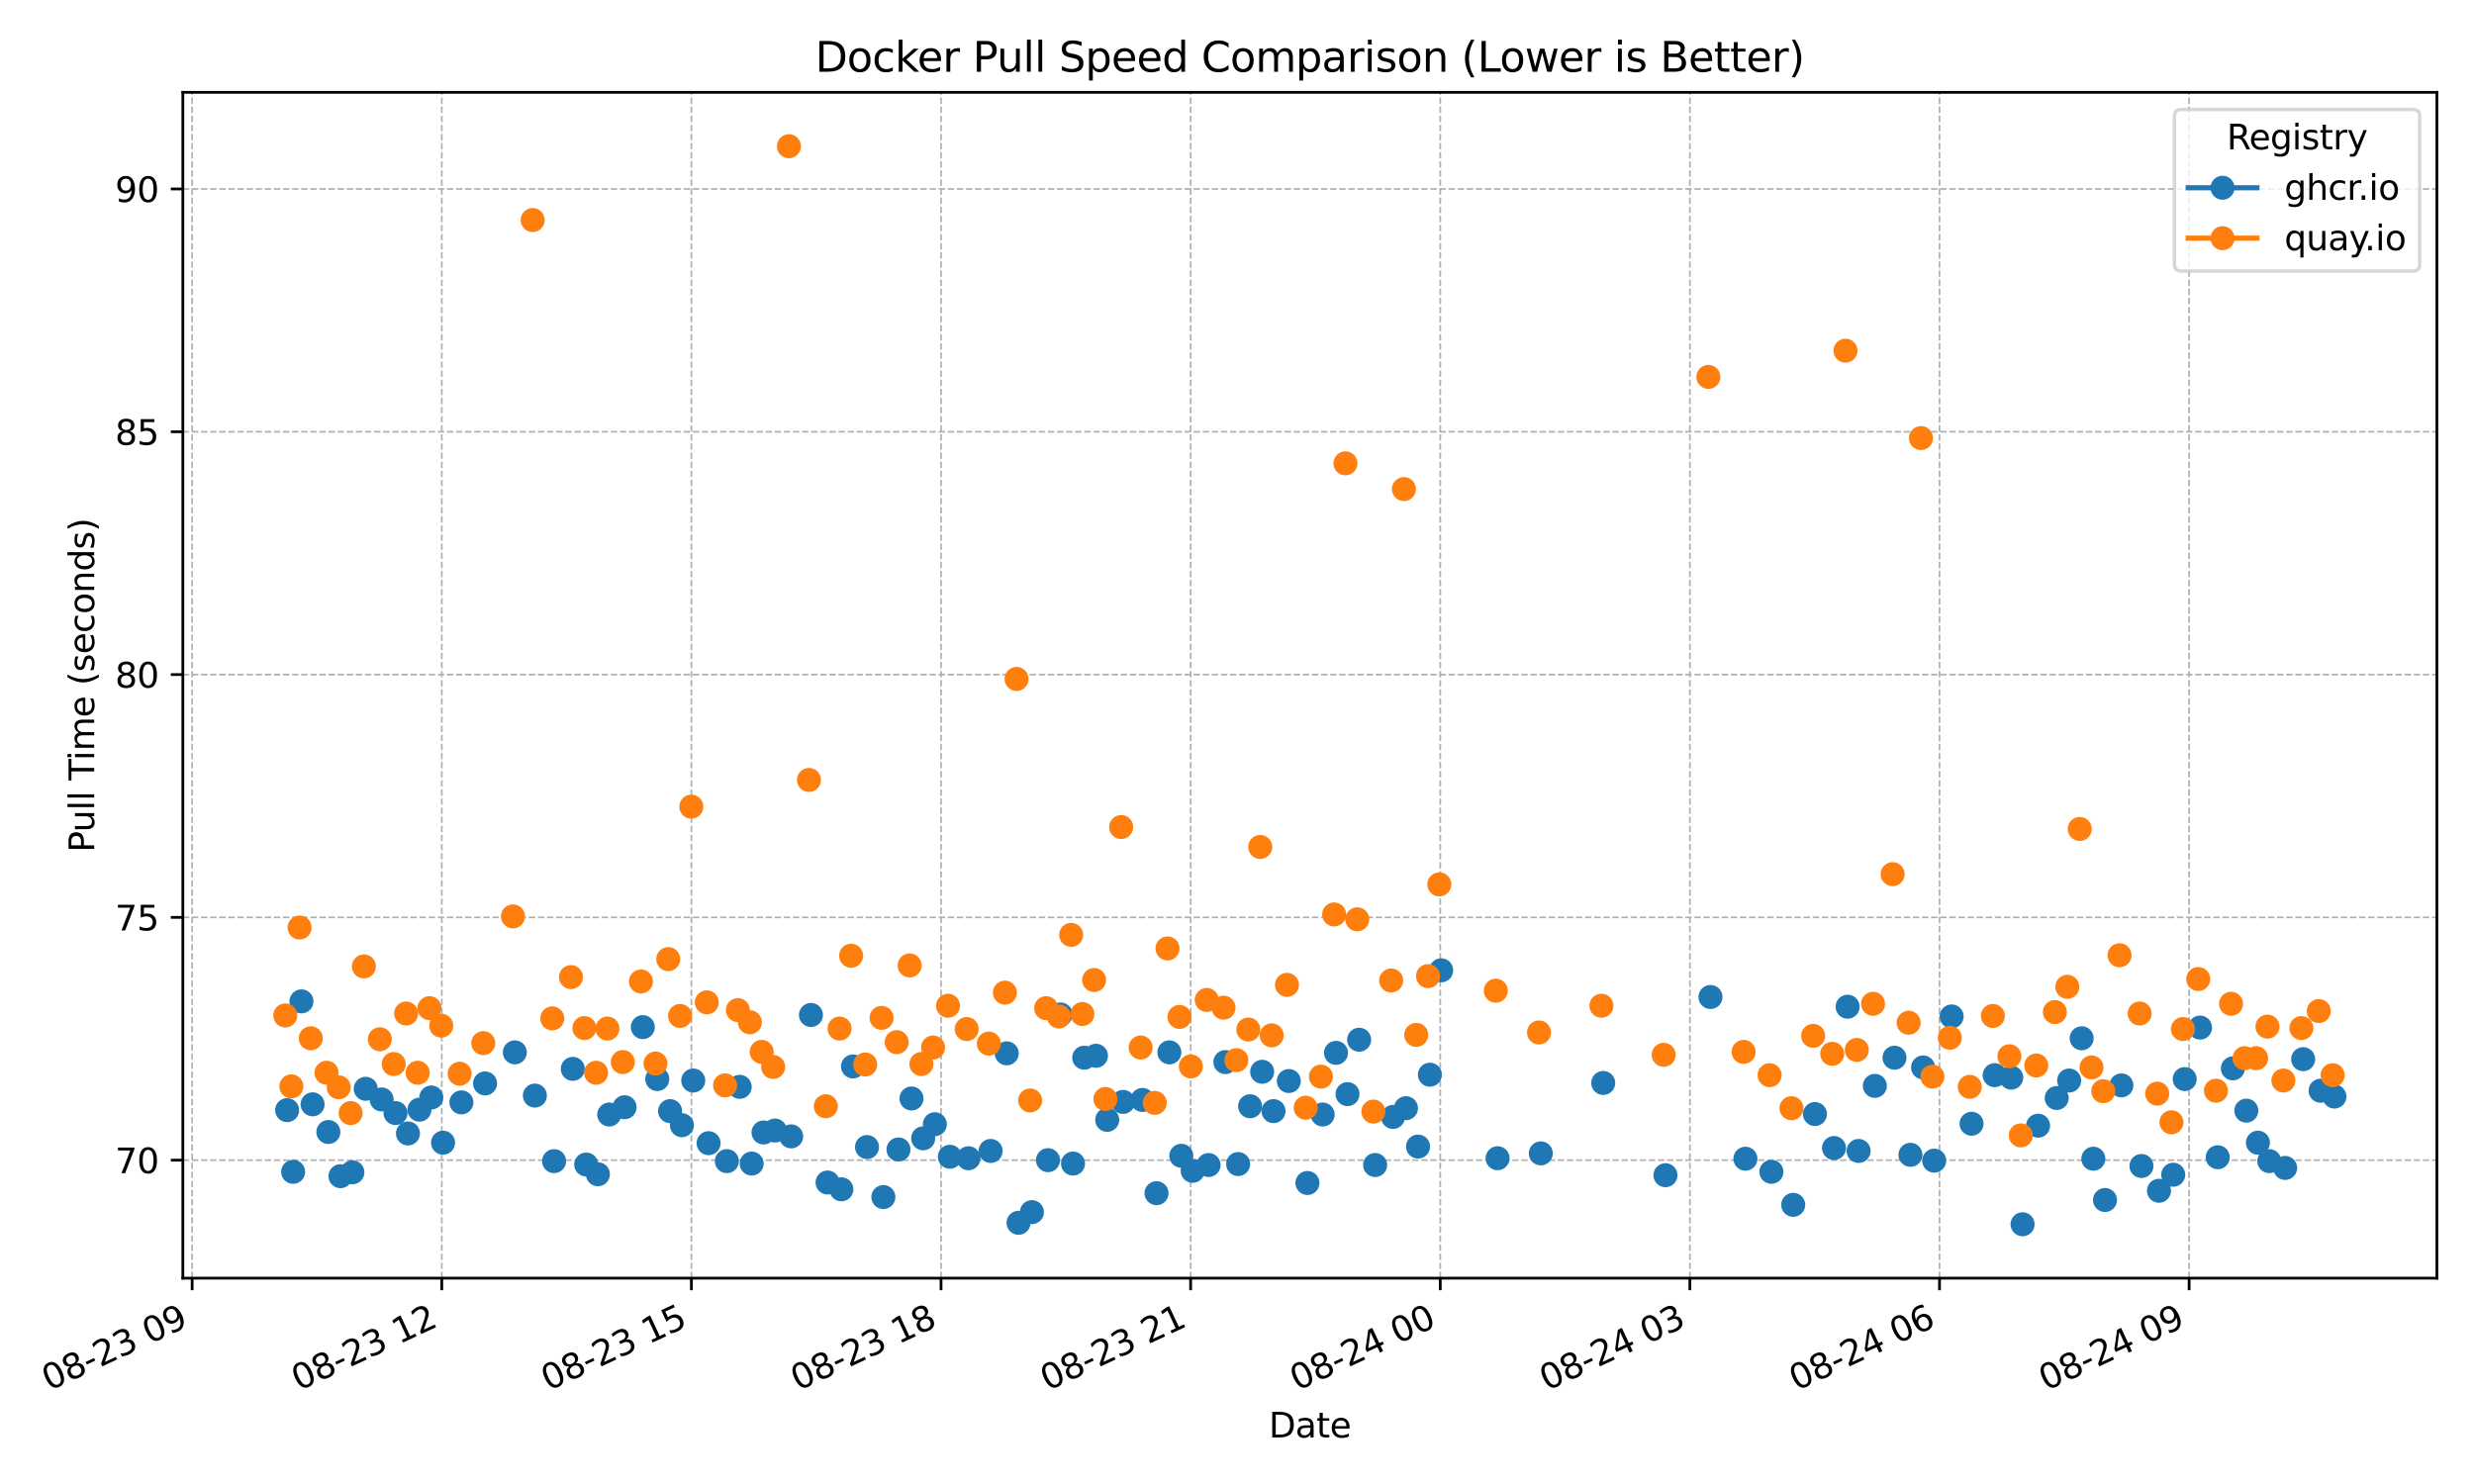 <?xml version="1.0" encoding="utf-8" standalone="no"?>
<!DOCTYPE svg PUBLIC "-//W3C//DTD SVG 1.1//EN"
  "http://www.w3.org/Graphics/SVG/1.1/DTD/svg11.dtd">
<svg xmlns:xlink="http://www.w3.org/1999/xlink" width="720pt" height="432pt" viewBox="0 0 720 432" xmlns="http://www.w3.org/2000/svg" version="1.1">
 <defs>
  <style type="text/css">*{stroke-linejoin: round; stroke-linecap: butt}</style>
 </defs>
 <g id="figure_1">
  <g id="patch_1">
   <path d="M 0 432 
L 720 432 
L 720 0 
L 0 0 
z
" style="fill: #ffffff"/>
  </g>
  <g id="axes_1">
   <g id="patch_2">
    <path d="M 53.213 372.081 
L 709.2 372.081 
L 709.2 26.88 
L 53.213 26.88 
z
" style="fill: #ffffff"/>
   </g>
   <g id="matplotlib.axis_1">
    <g id="xtick_1">
     <g id="line2d_1">
      <path d="M 55.922 372.081 
L 55.922 26.88 
" clip-path="url(#p47681cae8e)" style="fill: none; stroke-dasharray: 1.85,0.8; stroke-dashoffset: 0; stroke: #b0b0b0; stroke-width: 0.5"/>
     </g>
     <g id="line2d_2">
      <defs>
       <path id="medf06e87e5" d="M 0 0 
L 0 3.5 
" style="stroke: #000000; stroke-width: 0.8"/>
      </defs>
      <g>
       <use xlink:href="#medf06e87e5" x="55.922" y="372.081" style="stroke: #000000; stroke-width: 0.8"/>
      </g>
     </g>
     <g id="text_1">
      <!-- 08-23 09 -->
      <g transform="translate(14.295 404.969) rotate(-25) scale(0.1 -0.1)">
       <defs>
        <path id="DejaVuSans-30" d="M 2034 4250 
Q 1547 4250 1301 3770 
Q 1056 3291 1056 2328 
Q 1056 1369 1301 889 
Q 1547 409 2034 409 
Q 2525 409 2770 889 
Q 3016 1369 3016 2328 
Q 3016 3291 2770 3770 
Q 2525 4250 2034 4250 
z
M 2034 4750 
Q 2819 4750 3233 4129 
Q 3647 3509 3647 2328 
Q 3647 1150 3233 529 
Q 2819 -91 2034 -91 
Q 1250 -91 836 529 
Q 422 1150 422 2328 
Q 422 3509 836 4129 
Q 1250 4750 2034 4750 
z
" transform="scale(0.016)"/>
        <path id="DejaVuSans-38" d="M 2034 2216 
Q 1584 2216 1326 1975 
Q 1069 1734 1069 1313 
Q 1069 891 1326 650 
Q 1584 409 2034 409 
Q 2484 409 2743 651 
Q 3003 894 3003 1313 
Q 3003 1734 2745 1975 
Q 2488 2216 2034 2216 
z
M 1403 2484 
Q 997 2584 770 2862 
Q 544 3141 544 3541 
Q 544 4100 942 4425 
Q 1341 4750 2034 4750 
Q 2731 4750 3128 4425 
Q 3525 4100 3525 3541 
Q 3525 3141 3298 2862 
Q 3072 2584 2669 2484 
Q 3125 2378 3379 2068 
Q 3634 1759 3634 1313 
Q 3634 634 3220 271 
Q 2806 -91 2034 -91 
Q 1263 -91 848 271 
Q 434 634 434 1313 
Q 434 1759 690 2068 
Q 947 2378 1403 2484 
z
M 1172 3481 
Q 1172 3119 1398 2916 
Q 1625 2713 2034 2713 
Q 2441 2713 2670 2916 
Q 2900 3119 2900 3481 
Q 2900 3844 2670 4047 
Q 2441 4250 2034 4250 
Q 1625 4250 1398 4047 
Q 1172 3844 1172 3481 
z
" transform="scale(0.016)"/>
        <path id="DejaVuSans-2d" d="M 313 2009 
L 1997 2009 
L 1997 1497 
L 313 1497 
L 313 2009 
z
" transform="scale(0.016)"/>
        <path id="DejaVuSans-32" d="M 1228 531 
L 3431 531 
L 3431 0 
L 469 0 
L 469 531 
Q 828 903 1448 1529 
Q 2069 2156 2228 2338 
Q 2531 2678 2651 2914 
Q 2772 3150 2772 3378 
Q 2772 3750 2511 3984 
Q 2250 4219 1831 4219 
Q 1534 4219 1204 4116 
Q 875 4013 500 3803 
L 500 4441 
Q 881 4594 1212 4672 
Q 1544 4750 1819 4750 
Q 2544 4750 2975 4387 
Q 3406 4025 3406 3419 
Q 3406 3131 3298 2873 
Q 3191 2616 2906 2266 
Q 2828 2175 2409 1742 
Q 1991 1309 1228 531 
z
" transform="scale(0.016)"/>
        <path id="DejaVuSans-33" d="M 2597 2516 
Q 3050 2419 3304 2112 
Q 3559 1806 3559 1356 
Q 3559 666 3084 287 
Q 2609 -91 1734 -91 
Q 1441 -91 1130 -33 
Q 819 25 488 141 
L 488 750 
Q 750 597 1062 519 
Q 1375 441 1716 441 
Q 2309 441 2620 675 
Q 2931 909 2931 1356 
Q 2931 1769 2642 2001 
Q 2353 2234 1838 2234 
L 1294 2234 
L 1294 2753 
L 1863 2753 
Q 2328 2753 2575 2939 
Q 2822 3125 2822 3475 
Q 2822 3834 2567 4026 
Q 2313 4219 1838 4219 
Q 1578 4219 1281 4162 
Q 984 4106 628 3988 
L 628 4550 
Q 988 4650 1302 4700 
Q 1616 4750 1894 4750 
Q 2613 4750 3031 4423 
Q 3450 4097 3450 3541 
Q 3450 3153 3228 2886 
Q 3006 2619 2597 2516 
z
" transform="scale(0.016)"/>
        <path id="DejaVuSans-20" transform="scale(0.016)"/>
        <path id="DejaVuSans-39" d="M 703 97 
L 703 672 
Q 941 559 1184 500 
Q 1428 441 1663 441 
Q 2288 441 2617 861 
Q 2947 1281 2994 2138 
Q 2813 1869 2534 1725 
Q 2256 1581 1919 1581 
Q 1219 1581 811 2004 
Q 403 2428 403 3163 
Q 403 3881 828 4315 
Q 1253 4750 1959 4750 
Q 2769 4750 3195 4129 
Q 3622 3509 3622 2328 
Q 3622 1225 3098 567 
Q 2575 -91 1691 -91 
Q 1453 -91 1209 -44 
Q 966 3 703 97 
z
M 1959 2075 
Q 2384 2075 2632 2365 
Q 2881 2656 2881 3163 
Q 2881 3666 2632 3958 
Q 2384 4250 1959 4250 
Q 1534 4250 1286 3958 
Q 1038 3666 1038 3163 
Q 1038 2656 1286 2365 
Q 1534 2075 1959 2075 
z
" transform="scale(0.016)"/>
       </defs>
       <use xlink:href="#DejaVuSans-30"/>
       <use xlink:href="#DejaVuSans-38" transform="translate(63.623 0)"/>
       <use xlink:href="#DejaVuSans-2d" transform="translate(127.246 0)"/>
       <use xlink:href="#DejaVuSans-32" transform="translate(163.33 0)"/>
       <use xlink:href="#DejaVuSans-33" transform="translate(226.953 0)"/>
       <use xlink:href="#DejaVuSans-20" transform="translate(290.576 0)"/>
       <use xlink:href="#DejaVuSans-30" transform="translate(322.363 0)"/>
       <use xlink:href="#DejaVuSans-39" transform="translate(385.986 0)"/>
      </g>
     </g>
    </g>
    <g id="xtick_2">
     <g id="line2d_3">
      <path d="M 128.569 372.081 
L 128.569 26.88 
" clip-path="url(#p47681cae8e)" style="fill: none; stroke-dasharray: 1.85,0.8; stroke-dashoffset: 0; stroke: #b0b0b0; stroke-width: 0.5"/>
     </g>
     <g id="line2d_4">
      <g>
       <use xlink:href="#medf06e87e5" x="128.569" y="372.081" style="stroke: #000000; stroke-width: 0.8"/>
      </g>
     </g>
     <g id="text_2">
      <!-- 08-23 12 -->
      <g transform="translate(86.941 404.969) rotate(-25) scale(0.1 -0.1)">
       <defs>
        <path id="DejaVuSans-31" d="M 794 531 
L 1825 531 
L 1825 4091 
L 703 3866 
L 703 4441 
L 1819 4666 
L 2450 4666 
L 2450 531 
L 3481 531 
L 3481 0 
L 794 0 
L 794 531 
z
" transform="scale(0.016)"/>
       </defs>
       <use xlink:href="#DejaVuSans-30"/>
       <use xlink:href="#DejaVuSans-38" transform="translate(63.623 0)"/>
       <use xlink:href="#DejaVuSans-2d" transform="translate(127.246 0)"/>
       <use xlink:href="#DejaVuSans-32" transform="translate(163.33 0)"/>
       <use xlink:href="#DejaVuSans-33" transform="translate(226.953 0)"/>
       <use xlink:href="#DejaVuSans-20" transform="translate(290.576 0)"/>
       <use xlink:href="#DejaVuSans-31" transform="translate(322.363 0)"/>
       <use xlink:href="#DejaVuSans-32" transform="translate(385.986 0)"/>
      </g>
     </g>
    </g>
    <g id="xtick_3">
     <g id="line2d_5">
      <path d="M 201.215 372.081 
L 201.215 26.88 
" clip-path="url(#p47681cae8e)" style="fill: none; stroke-dasharray: 1.85,0.8; stroke-dashoffset: 0; stroke: #b0b0b0; stroke-width: 0.5"/>
     </g>
     <g id="line2d_6">
      <g>
       <use xlink:href="#medf06e87e5" x="201.215" y="372.081" style="stroke: #000000; stroke-width: 0.8"/>
      </g>
     </g>
     <g id="text_3">
      <!-- 08-23 15 -->
      <g transform="translate(159.588 404.969) rotate(-25) scale(0.1 -0.1)">
       <defs>
        <path id="DejaVuSans-35" d="M 691 4666 
L 3169 4666 
L 3169 4134 
L 1269 4134 
L 1269 2991 
Q 1406 3038 1543 3061 
Q 1681 3084 1819 3084 
Q 2600 3084 3056 2656 
Q 3513 2228 3513 1497 
Q 3513 744 3044 326 
Q 2575 -91 1722 -91 
Q 1428 -91 1123 -41 
Q 819 9 494 109 
L 494 744 
Q 775 591 1075 516 
Q 1375 441 1709 441 
Q 2250 441 2565 725 
Q 2881 1009 2881 1497 
Q 2881 1984 2565 2268 
Q 2250 2553 1709 2553 
Q 1456 2553 1204 2497 
Q 953 2441 691 2322 
L 691 4666 
z
" transform="scale(0.016)"/>
       </defs>
       <use xlink:href="#DejaVuSans-30"/>
       <use xlink:href="#DejaVuSans-38" transform="translate(63.623 0)"/>
       <use xlink:href="#DejaVuSans-2d" transform="translate(127.246 0)"/>
       <use xlink:href="#DejaVuSans-32" transform="translate(163.33 0)"/>
       <use xlink:href="#DejaVuSans-33" transform="translate(226.953 0)"/>
       <use xlink:href="#DejaVuSans-20" transform="translate(290.576 0)"/>
       <use xlink:href="#DejaVuSans-31" transform="translate(322.363 0)"/>
       <use xlink:href="#DejaVuSans-35" transform="translate(385.986 0)"/>
      </g>
     </g>
    </g>
    <g id="xtick_4">
     <g id="line2d_7">
      <path d="M 273.861 372.081 
L 273.861 26.88 
" clip-path="url(#p47681cae8e)" style="fill: none; stroke-dasharray: 1.85,0.8; stroke-dashoffset: 0; stroke: #b0b0b0; stroke-width: 0.5"/>
     </g>
     <g id="line2d_8">
      <g>
       <use xlink:href="#medf06e87e5" x="273.861" y="372.081" style="stroke: #000000; stroke-width: 0.8"/>
      </g>
     </g>
     <g id="text_4">
      <!-- 08-23 18 -->
      <g transform="translate(232.234 404.969) rotate(-25) scale(0.1 -0.1)">
       <use xlink:href="#DejaVuSans-30"/>
       <use xlink:href="#DejaVuSans-38" transform="translate(63.623 0)"/>
       <use xlink:href="#DejaVuSans-2d" transform="translate(127.246 0)"/>
       <use xlink:href="#DejaVuSans-32" transform="translate(163.33 0)"/>
       <use xlink:href="#DejaVuSans-33" transform="translate(226.953 0)"/>
       <use xlink:href="#DejaVuSans-20" transform="translate(290.576 0)"/>
       <use xlink:href="#DejaVuSans-31" transform="translate(322.363 0)"/>
       <use xlink:href="#DejaVuSans-38" transform="translate(385.986 0)"/>
      </g>
     </g>
    </g>
    <g id="xtick_5">
     <g id="line2d_9">
      <path d="M 346.508 372.081 
L 346.508 26.88 
" clip-path="url(#p47681cae8e)" style="fill: none; stroke-dasharray: 1.85,0.8; stroke-dashoffset: 0; stroke: #b0b0b0; stroke-width: 0.5"/>
     </g>
     <g id="line2d_10">
      <g>
       <use xlink:href="#medf06e87e5" x="346.508" y="372.081" style="stroke: #000000; stroke-width: 0.8"/>
      </g>
     </g>
     <g id="text_5">
      <!-- 08-23 21 -->
      <g transform="translate(304.88 404.969) rotate(-25) scale(0.1 -0.1)">
       <use xlink:href="#DejaVuSans-30"/>
       <use xlink:href="#DejaVuSans-38" transform="translate(63.623 0)"/>
       <use xlink:href="#DejaVuSans-2d" transform="translate(127.246 0)"/>
       <use xlink:href="#DejaVuSans-32" transform="translate(163.33 0)"/>
       <use xlink:href="#DejaVuSans-33" transform="translate(226.953 0)"/>
       <use xlink:href="#DejaVuSans-20" transform="translate(290.576 0)"/>
       <use xlink:href="#DejaVuSans-32" transform="translate(322.363 0)"/>
       <use xlink:href="#DejaVuSans-31" transform="translate(385.986 0)"/>
      </g>
     </g>
    </g>
    <g id="xtick_6">
     <g id="line2d_11">
      <path d="M 419.154 372.081 
L 419.154 26.88 
" clip-path="url(#p47681cae8e)" style="fill: none; stroke-dasharray: 1.85,0.8; stroke-dashoffset: 0; stroke: #b0b0b0; stroke-width: 0.5"/>
     </g>
     <g id="line2d_12">
      <g>
       <use xlink:href="#medf06e87e5" x="419.154" y="372.081" style="stroke: #000000; stroke-width: 0.8"/>
      </g>
     </g>
     <g id="text_6">
      <!-- 08-24 00 -->
      <g transform="translate(377.527 404.969) rotate(-25) scale(0.1 -0.1)">
       <defs>
        <path id="DejaVuSans-34" d="M 2419 4116 
L 825 1625 
L 2419 1625 
L 2419 4116 
z
M 2253 4666 
L 3047 4666 
L 3047 1625 
L 3713 1625 
L 3713 1100 
L 3047 1100 
L 3047 0 
L 2419 0 
L 2419 1100 
L 313 1100 
L 313 1709 
L 2253 4666 
z
" transform="scale(0.016)"/>
       </defs>
       <use xlink:href="#DejaVuSans-30"/>
       <use xlink:href="#DejaVuSans-38" transform="translate(63.623 0)"/>
       <use xlink:href="#DejaVuSans-2d" transform="translate(127.246 0)"/>
       <use xlink:href="#DejaVuSans-32" transform="translate(163.33 0)"/>
       <use xlink:href="#DejaVuSans-34" transform="translate(226.953 0)"/>
       <use xlink:href="#DejaVuSans-20" transform="translate(290.576 0)"/>
       <use xlink:href="#DejaVuSans-30" transform="translate(322.363 0)"/>
       <use xlink:href="#DejaVuSans-30" transform="translate(385.986 0)"/>
      </g>
     </g>
    </g>
    <g id="xtick_7">
     <g id="line2d_13">
      <path d="M 491.8 372.081 
L 491.8 26.88 
" clip-path="url(#p47681cae8e)" style="fill: none; stroke-dasharray: 1.85,0.8; stroke-dashoffset: 0; stroke: #b0b0b0; stroke-width: 0.5"/>
     </g>
     <g id="line2d_14">
      <g>
       <use xlink:href="#medf06e87e5" x="491.8" y="372.081" style="stroke: #000000; stroke-width: 0.8"/>
      </g>
     </g>
     <g id="text_7">
      <!-- 08-24 03 -->
      <g transform="translate(450.173 404.969) rotate(-25) scale(0.1 -0.1)">
       <use xlink:href="#DejaVuSans-30"/>
       <use xlink:href="#DejaVuSans-38" transform="translate(63.623 0)"/>
       <use xlink:href="#DejaVuSans-2d" transform="translate(127.246 0)"/>
       <use xlink:href="#DejaVuSans-32" transform="translate(163.33 0)"/>
       <use xlink:href="#DejaVuSans-34" transform="translate(226.953 0)"/>
       <use xlink:href="#DejaVuSans-20" transform="translate(290.576 0)"/>
       <use xlink:href="#DejaVuSans-30" transform="translate(322.363 0)"/>
       <use xlink:href="#DejaVuSans-33" transform="translate(385.986 0)"/>
      </g>
     </g>
    </g>
    <g id="xtick_8">
     <g id="line2d_15">
      <path d="M 564.447 372.081 
L 564.447 26.88 
" clip-path="url(#p47681cae8e)" style="fill: none; stroke-dasharray: 1.85,0.8; stroke-dashoffset: 0; stroke: #b0b0b0; stroke-width: 0.5"/>
     </g>
     <g id="line2d_16">
      <g>
       <use xlink:href="#medf06e87e5" x="564.447" y="372.081" style="stroke: #000000; stroke-width: 0.8"/>
      </g>
     </g>
     <g id="text_8">
      <!-- 08-24 06 -->
      <g transform="translate(522.819 404.969) rotate(-25) scale(0.1 -0.1)">
       <defs>
        <path id="DejaVuSans-36" d="M 2113 2584 
Q 1688 2584 1439 2293 
Q 1191 2003 1191 1497 
Q 1191 994 1439 701 
Q 1688 409 2113 409 
Q 2538 409 2786 701 
Q 3034 994 3034 1497 
Q 3034 2003 2786 2293 
Q 2538 2584 2113 2584 
z
M 3366 4563 
L 3366 3988 
Q 3128 4100 2886 4159 
Q 2644 4219 2406 4219 
Q 1781 4219 1451 3797 
Q 1122 3375 1075 2522 
Q 1259 2794 1537 2939 
Q 1816 3084 2150 3084 
Q 2853 3084 3261 2657 
Q 3669 2231 3669 1497 
Q 3669 778 3244 343 
Q 2819 -91 2113 -91 
Q 1303 -91 875 529 
Q 447 1150 447 2328 
Q 447 3434 972 4092 
Q 1497 4750 2381 4750 
Q 2619 4750 2861 4703 
Q 3103 4656 3366 4563 
z
" transform="scale(0.016)"/>
       </defs>
       <use xlink:href="#DejaVuSans-30"/>
       <use xlink:href="#DejaVuSans-38" transform="translate(63.623 0)"/>
       <use xlink:href="#DejaVuSans-2d" transform="translate(127.246 0)"/>
       <use xlink:href="#DejaVuSans-32" transform="translate(163.33 0)"/>
       <use xlink:href="#DejaVuSans-34" transform="translate(226.953 0)"/>
       <use xlink:href="#DejaVuSans-20" transform="translate(290.576 0)"/>
       <use xlink:href="#DejaVuSans-30" transform="translate(322.363 0)"/>
       <use xlink:href="#DejaVuSans-36" transform="translate(385.986 0)"/>
      </g>
     </g>
    </g>
    <g id="xtick_9">
     <g id="line2d_17">
      <path d="M 637.093 372.081 
L 637.093 26.88 
" clip-path="url(#p47681cae8e)" style="fill: none; stroke-dasharray: 1.85,0.8; stroke-dashoffset: 0; stroke: #b0b0b0; stroke-width: 0.5"/>
     </g>
     <g id="line2d_18">
      <g>
       <use xlink:href="#medf06e87e5" x="637.093" y="372.081" style="stroke: #000000; stroke-width: 0.8"/>
      </g>
     </g>
     <g id="text_9">
      <!-- 08-24 09 -->
      <g transform="translate(595.465 404.969) rotate(-25) scale(0.1 -0.1)">
       <use xlink:href="#DejaVuSans-30"/>
       <use xlink:href="#DejaVuSans-38" transform="translate(63.623 0)"/>
       <use xlink:href="#DejaVuSans-2d" transform="translate(127.246 0)"/>
       <use xlink:href="#DejaVuSans-32" transform="translate(163.33 0)"/>
       <use xlink:href="#DejaVuSans-34" transform="translate(226.953 0)"/>
       <use xlink:href="#DejaVuSans-20" transform="translate(290.576 0)"/>
       <use xlink:href="#DejaVuSans-30" transform="translate(322.363 0)"/>
       <use xlink:href="#DejaVuSans-39" transform="translate(385.986 0)"/>
      </g>
     </g>
    </g>
    <g id="text_10">
     <!-- Date -->
     <g transform="translate(369.256 418.452) scale(0.1 -0.1)">
      <defs>
       <path id="DejaVuSans-44" d="M 1259 4147 
L 1259 519 
L 2022 519 
Q 2988 519 3436 956 
Q 3884 1394 3884 2338 
Q 3884 3275 3436 3711 
Q 2988 4147 2022 4147 
L 1259 4147 
z
M 628 4666 
L 1925 4666 
Q 3281 4666 3915 4102 
Q 4550 3538 4550 2338 
Q 4550 1131 3912 565 
Q 3275 0 1925 0 
L 628 0 
L 628 4666 
z
" transform="scale(0.016)"/>
       <path id="DejaVuSans-61" d="M 2194 1759 
Q 1497 1759 1228 1600 
Q 959 1441 959 1056 
Q 959 750 1161 570 
Q 1363 391 1709 391 
Q 2188 391 2477 730 
Q 2766 1069 2766 1631 
L 2766 1759 
L 2194 1759 
z
M 3341 1997 
L 3341 0 
L 2766 0 
L 2766 531 
Q 2569 213 2275 61 
Q 1981 -91 1556 -91 
Q 1019 -91 701 211 
Q 384 513 384 1019 
Q 384 1609 779 1909 
Q 1175 2209 1959 2209 
L 2766 2209 
L 2766 2266 
Q 2766 2663 2505 2880 
Q 2244 3097 1772 3097 
Q 1472 3097 1187 3025 
Q 903 2953 641 2809 
L 641 3341 
Q 956 3463 1253 3523 
Q 1550 3584 1831 3584 
Q 2591 3584 2966 3190 
Q 3341 2797 3341 1997 
z
" transform="scale(0.016)"/>
       <path id="DejaVuSans-74" d="M 1172 4494 
L 1172 3500 
L 2356 3500 
L 2356 3053 
L 1172 3053 
L 1172 1153 
Q 1172 725 1289 603 
Q 1406 481 1766 481 
L 2356 481 
L 2356 0 
L 1766 0 
Q 1100 0 847 248 
Q 594 497 594 1153 
L 594 3053 
L 172 3053 
L 172 3500 
L 594 3500 
L 594 4494 
L 1172 4494 
z
" transform="scale(0.016)"/>
       <path id="DejaVuSans-65" d="M 3597 1894 
L 3597 1613 
L 953 1613 
Q 991 1019 1311 708 
Q 1631 397 2203 397 
Q 2534 397 2845 478 
Q 3156 559 3463 722 
L 3463 178 
Q 3153 47 2828 -22 
Q 2503 -91 2169 -91 
Q 1331 -91 842 396 
Q 353 884 353 1716 
Q 353 2575 817 3079 
Q 1281 3584 2069 3584 
Q 2775 3584 3186 3129 
Q 3597 2675 3597 1894 
z
M 3022 2063 
Q 3016 2534 2758 2815 
Q 2500 3097 2075 3097 
Q 1594 3097 1305 2825 
Q 1016 2553 972 2059 
L 3022 2063 
z
" transform="scale(0.016)"/>
      </defs>
      <use xlink:href="#DejaVuSans-44"/>
      <use xlink:href="#DejaVuSans-61" transform="translate(77.002 0)"/>
      <use xlink:href="#DejaVuSans-74" transform="translate(138.281 0)"/>
      <use xlink:href="#DejaVuSans-65" transform="translate(177.49 0)"/>
     </g>
    </g>
   </g>
   <g id="matplotlib.axis_2">
    <g id="ytick_1">
     <g id="line2d_19">
      <path d="M 53.213 337.73 
L 709.2 337.73 
" clip-path="url(#p47681cae8e)" style="fill: none; stroke-dasharray: 1.85,0.8; stroke-dashoffset: 0; stroke: #b0b0b0; stroke-width: 0.5"/>
     </g>
     <g id="line2d_20">
      <defs>
       <path id="ma2d569fe20" d="M 0 0 
L -3.5 0 
" style="stroke: #000000; stroke-width: 0.8"/>
      </defs>
      <g>
       <use xlink:href="#ma2d569fe20" x="53.213" y="337.73" style="stroke: #000000; stroke-width: 0.8"/>
      </g>
     </g>
     <g id="text_11">
      <!-- 70 -->
      <g transform="translate(33.488 341.529) scale(0.1 -0.1)">
       <defs>
        <path id="DejaVuSans-37" d="M 525 4666 
L 3525 4666 
L 3525 4397 
L 1831 0 
L 1172 0 
L 2766 4134 
L 525 4134 
L 525 4666 
z
" transform="scale(0.016)"/>
       </defs>
       <use xlink:href="#DejaVuSans-37"/>
       <use xlink:href="#DejaVuSans-30" transform="translate(63.623 0)"/>
      </g>
     </g>
    </g>
    <g id="ytick_2">
     <g id="line2d_21">
      <path d="M 53.213 267.05 
L 709.2 267.05 
" clip-path="url(#p47681cae8e)" style="fill: none; stroke-dasharray: 1.85,0.8; stroke-dashoffset: 0; stroke: #b0b0b0; stroke-width: 0.5"/>
     </g>
     <g id="line2d_22">
      <g>
       <use xlink:href="#ma2d569fe20" x="53.213" y="267.05" style="stroke: #000000; stroke-width: 0.8"/>
      </g>
     </g>
     <g id="text_12">
      <!-- 75 -->
      <g transform="translate(33.488 270.85) scale(0.1 -0.1)">
       <use xlink:href="#DejaVuSans-37"/>
       <use xlink:href="#DejaVuSans-35" transform="translate(63.623 0)"/>
      </g>
     </g>
    </g>
    <g id="ytick_3">
     <g id="line2d_23">
      <path d="M 53.213 196.37 
L 709.2 196.37 
" clip-path="url(#p47681cae8e)" style="fill: none; stroke-dasharray: 1.85,0.8; stroke-dashoffset: 0; stroke: #b0b0b0; stroke-width: 0.5"/>
     </g>
     <g id="line2d_24">
      <g>
       <use xlink:href="#ma2d569fe20" x="53.213" y="196.37" style="stroke: #000000; stroke-width: 0.8"/>
      </g>
     </g>
     <g id="text_13">
      <!-- 80 -->
      <g transform="translate(33.488 200.17) scale(0.1 -0.1)">
       <use xlink:href="#DejaVuSans-38"/>
       <use xlink:href="#DejaVuSans-30" transform="translate(63.623 0)"/>
      </g>
     </g>
    </g>
    <g id="ytick_4">
     <g id="line2d_25">
      <path d="M 53.213 125.691 
L 709.2 125.691 
" clip-path="url(#p47681cae8e)" style="fill: none; stroke-dasharray: 1.85,0.8; stroke-dashoffset: 0; stroke: #b0b0b0; stroke-width: 0.5"/>
     </g>
     <g id="line2d_26">
      <g>
       <use xlink:href="#ma2d569fe20" x="53.213" y="125.691" style="stroke: #000000; stroke-width: 0.8"/>
      </g>
     </g>
     <g id="text_14">
      <!-- 85 -->
      <g transform="translate(33.488 129.49) scale(0.1 -0.1)">
       <use xlink:href="#DejaVuSans-38"/>
       <use xlink:href="#DejaVuSans-35" transform="translate(63.623 0)"/>
      </g>
     </g>
    </g>
    <g id="ytick_5">
     <g id="line2d_27">
      <path d="M 53.213 55.011 
L 709.2 55.011 
" clip-path="url(#p47681cae8e)" style="fill: none; stroke-dasharray: 1.85,0.8; stroke-dashoffset: 0; stroke: #b0b0b0; stroke-width: 0.5"/>
     </g>
     <g id="line2d_28">
      <g>
       <use xlink:href="#ma2d569fe20" x="53.213" y="55.011" style="stroke: #000000; stroke-width: 0.8"/>
      </g>
     </g>
     <g id="text_15">
      <!-- 90 -->
      <g transform="translate(33.488 58.81) scale(0.1 -0.1)">
       <use xlink:href="#DejaVuSans-39"/>
       <use xlink:href="#DejaVuSans-30" transform="translate(63.623 0)"/>
      </g>
     </g>
    </g>
    <g id="text_16">
     <!-- Pull Time (seconds) -->
     <g transform="translate(27.408 248.105) rotate(-90) scale(0.1 -0.1)">
      <defs>
       <path id="DejaVuSans-50" d="M 1259 4147 
L 1259 2394 
L 2053 2394 
Q 2494 2394 2734 2622 
Q 2975 2850 2975 3272 
Q 2975 3691 2734 3919 
Q 2494 4147 2053 4147 
L 1259 4147 
z
M 628 4666 
L 2053 4666 
Q 2838 4666 3239 4311 
Q 3641 3956 3641 3272 
Q 3641 2581 3239 2228 
Q 2838 1875 2053 1875 
L 1259 1875 
L 1259 0 
L 628 0 
L 628 4666 
z
" transform="scale(0.016)"/>
       <path id="DejaVuSans-75" d="M 544 1381 
L 544 3500 
L 1119 3500 
L 1119 1403 
Q 1119 906 1312 657 
Q 1506 409 1894 409 
Q 2359 409 2629 706 
Q 2900 1003 2900 1516 
L 2900 3500 
L 3475 3500 
L 3475 0 
L 2900 0 
L 2900 538 
Q 2691 219 2414 64 
Q 2138 -91 1772 -91 
Q 1169 -91 856 284 
Q 544 659 544 1381 
z
M 1991 3584 
L 1991 3584 
z
" transform="scale(0.016)"/>
       <path id="DejaVuSans-6c" d="M 603 4863 
L 1178 4863 
L 1178 0 
L 603 0 
L 603 4863 
z
" transform="scale(0.016)"/>
       <path id="DejaVuSans-54" d="M -19 4666 
L 3928 4666 
L 3928 4134 
L 2272 4134 
L 2272 0 
L 1638 0 
L 1638 4134 
L -19 4134 
L -19 4666 
z
" transform="scale(0.016)"/>
       <path id="DejaVuSans-69" d="M 603 3500 
L 1178 3500 
L 1178 0 
L 603 0 
L 603 3500 
z
M 603 4863 
L 1178 4863 
L 1178 4134 
L 603 4134 
L 603 4863 
z
" transform="scale(0.016)"/>
       <path id="DejaVuSans-6d" d="M 3328 2828 
Q 3544 3216 3844 3400 
Q 4144 3584 4550 3584 
Q 5097 3584 5394 3201 
Q 5691 2819 5691 2113 
L 5691 0 
L 5113 0 
L 5113 2094 
Q 5113 2597 4934 2840 
Q 4756 3084 4391 3084 
Q 3944 3084 3684 2787 
Q 3425 2491 3425 1978 
L 3425 0 
L 2847 0 
L 2847 2094 
Q 2847 2600 2669 2842 
Q 2491 3084 2119 3084 
Q 1678 3084 1418 2786 
Q 1159 2488 1159 1978 
L 1159 0 
L 581 0 
L 581 3500 
L 1159 3500 
L 1159 2956 
Q 1356 3278 1631 3431 
Q 1906 3584 2284 3584 
Q 2666 3584 2933 3390 
Q 3200 3197 3328 2828 
z
" transform="scale(0.016)"/>
       <path id="DejaVuSans-28" d="M 1984 4856 
Q 1566 4138 1362 3434 
Q 1159 2731 1159 2009 
Q 1159 1288 1364 580 
Q 1569 -128 1984 -844 
L 1484 -844 
Q 1016 -109 783 600 
Q 550 1309 550 2009 
Q 550 2706 781 3412 
Q 1013 4119 1484 4856 
L 1984 4856 
z
" transform="scale(0.016)"/>
       <path id="DejaVuSans-73" d="M 2834 3397 
L 2834 2853 
Q 2591 2978 2328 3040 
Q 2066 3103 1784 3103 
Q 1356 3103 1142 2972 
Q 928 2841 928 2578 
Q 928 2378 1081 2264 
Q 1234 2150 1697 2047 
L 1894 2003 
Q 2506 1872 2764 1633 
Q 3022 1394 3022 966 
Q 3022 478 2636 193 
Q 2250 -91 1575 -91 
Q 1294 -91 989 -36 
Q 684 19 347 128 
L 347 722 
Q 666 556 975 473 
Q 1284 391 1588 391 
Q 1994 391 2212 530 
Q 2431 669 2431 922 
Q 2431 1156 2273 1281 
Q 2116 1406 1581 1522 
L 1381 1569 
Q 847 1681 609 1914 
Q 372 2147 372 2553 
Q 372 3047 722 3315 
Q 1072 3584 1716 3584 
Q 2034 3584 2315 3537 
Q 2597 3491 2834 3397 
z
" transform="scale(0.016)"/>
       <path id="DejaVuSans-63" d="M 3122 3366 
L 3122 2828 
Q 2878 2963 2633 3030 
Q 2388 3097 2138 3097 
Q 1578 3097 1268 2742 
Q 959 2388 959 1747 
Q 959 1106 1268 751 
Q 1578 397 2138 397 
Q 2388 397 2633 464 
Q 2878 531 3122 666 
L 3122 134 
Q 2881 22 2623 -34 
Q 2366 -91 2075 -91 
Q 1284 -91 818 406 
Q 353 903 353 1747 
Q 353 2603 823 3093 
Q 1294 3584 2113 3584 
Q 2378 3584 2631 3529 
Q 2884 3475 3122 3366 
z
" transform="scale(0.016)"/>
       <path id="DejaVuSans-6f" d="M 1959 3097 
Q 1497 3097 1228 2736 
Q 959 2375 959 1747 
Q 959 1119 1226 758 
Q 1494 397 1959 397 
Q 2419 397 2687 759 
Q 2956 1122 2956 1747 
Q 2956 2369 2687 2733 
Q 2419 3097 1959 3097 
z
M 1959 3584 
Q 2709 3584 3137 3096 
Q 3566 2609 3566 1747 
Q 3566 888 3137 398 
Q 2709 -91 1959 -91 
Q 1206 -91 779 398 
Q 353 888 353 1747 
Q 353 2609 779 3096 
Q 1206 3584 1959 3584 
z
" transform="scale(0.016)"/>
       <path id="DejaVuSans-6e" d="M 3513 2113 
L 3513 0 
L 2938 0 
L 2938 2094 
Q 2938 2591 2744 2837 
Q 2550 3084 2163 3084 
Q 1697 3084 1428 2787 
Q 1159 2491 1159 1978 
L 1159 0 
L 581 0 
L 581 3500 
L 1159 3500 
L 1159 2956 
Q 1366 3272 1645 3428 
Q 1925 3584 2291 3584 
Q 2894 3584 3203 3211 
Q 3513 2838 3513 2113 
z
" transform="scale(0.016)"/>
       <path id="DejaVuSans-64" d="M 2906 2969 
L 2906 4863 
L 3481 4863 
L 3481 0 
L 2906 0 
L 2906 525 
Q 2725 213 2448 61 
Q 2172 -91 1784 -91 
Q 1150 -91 751 415 
Q 353 922 353 1747 
Q 353 2572 751 3078 
Q 1150 3584 1784 3584 
Q 2172 3584 2448 3432 
Q 2725 3281 2906 2969 
z
M 947 1747 
Q 947 1113 1208 752 
Q 1469 391 1925 391 
Q 2381 391 2643 752 
Q 2906 1113 2906 1747 
Q 2906 2381 2643 2742 
Q 2381 3103 1925 3103 
Q 1469 3103 1208 2742 
Q 947 2381 947 1747 
z
" transform="scale(0.016)"/>
       <path id="DejaVuSans-29" d="M 513 4856 
L 1013 4856 
Q 1481 4119 1714 3412 
Q 1947 2706 1947 2009 
Q 1947 1309 1714 600 
Q 1481 -109 1013 -844 
L 513 -844 
Q 928 -128 1133 580 
Q 1338 1288 1338 2009 
Q 1338 2731 1133 3434 
Q 928 4138 513 4856 
z
" transform="scale(0.016)"/>
      </defs>
      <use xlink:href="#DejaVuSans-50"/>
      <use xlink:href="#DejaVuSans-75" transform="translate(58.553 0)"/>
      <use xlink:href="#DejaVuSans-6c" transform="translate(121.932 0)"/>
      <use xlink:href="#DejaVuSans-6c" transform="translate(149.715 0)"/>
      <use xlink:href="#DejaVuSans-20" transform="translate(177.498 0)"/>
      <use xlink:href="#DejaVuSans-54" transform="translate(209.285 0)"/>
      <use xlink:href="#DejaVuSans-69" transform="translate(267.244 0)"/>
      <use xlink:href="#DejaVuSans-6d" transform="translate(295.027 0)"/>
      <use xlink:href="#DejaVuSans-65" transform="translate(392.439 0)"/>
      <use xlink:href="#DejaVuSans-20" transform="translate(453.963 0)"/>
      <use xlink:href="#DejaVuSans-28" transform="translate(485.75 0)"/>
      <use xlink:href="#DejaVuSans-73" transform="translate(524.764 0)"/>
      <use xlink:href="#DejaVuSans-65" transform="translate(576.863 0)"/>
      <use xlink:href="#DejaVuSans-63" transform="translate(638.387 0)"/>
      <use xlink:href="#DejaVuSans-6f" transform="translate(693.367 0)"/>
      <use xlink:href="#DejaVuSans-6e" transform="translate(754.549 0)"/>
      <use xlink:href="#DejaVuSans-64" transform="translate(817.928 0)"/>
      <use xlink:href="#DejaVuSans-73" transform="translate(881.404 0)"/>
      <use xlink:href="#DejaVuSans-29" transform="translate(933.504 0)"/>
     </g>
    </g>
   </g>
   <g id="line2d_29">
    <path d="M 679.382 319.212 
" clip-path="url(#p47681cae8e)" style="fill: none; stroke: #1f77b4; stroke-width: 1.5; stroke-linecap: square"/>
    <defs>
     <path id="m1b4e0adeff" d="M 0 3 
C 0.796 3 1.559 2.684 2.121 2.121 
C 2.684 1.559 3 0.796 3 0 
C 3 -0.796 2.684 -1.559 2.121 -2.121 
C 1.559 -2.684 0.796 -3 0 -3 
C -0.796 -3 -1.559 -2.684 -2.121 -2.121 
C -2.684 -1.559 -3 -0.796 -3 0 
C -3 0.796 -2.684 1.559 -2.121 2.121 
C -1.559 2.684 -0.796 3 0 3 
z
" style="stroke: #1f77b4"/>
    </defs>
    <g clip-path="url(#p47681cae8e)">
     <use xlink:href="#m1b4e0adeff" x="83.562" y="323.17" style="fill: #1f77b4; stroke: #1f77b4"/>
     <use xlink:href="#m1b4e0adeff" x="85.31" y="341.123" style="fill: #1f77b4; stroke: #1f77b4"/>
     <use xlink:href="#m1b4e0adeff" x="87.732" y="291.506" style="fill: #1f77b4; stroke: #1f77b4"/>
     <use xlink:href="#m1b4e0adeff" x="90.974" y="321.474" style="fill: #1f77b4; stroke: #1f77b4"/>
     <use xlink:href="#m1b4e0adeff" x="95.562" y="329.531" style="fill: #1f77b4; stroke: #1f77b4"/>
     <use xlink:href="#m1b4e0adeff" x="99.086" y="342.395" style="fill: #1f77b4; stroke: #1f77b4"/>
     <use xlink:href="#m1b4e0adeff" x="102.551" y="341.264" style="fill: #1f77b4; stroke: #1f77b4"/>
     <use xlink:href="#m1b4e0adeff" x="106.432" y="316.95" style="fill: #1f77b4; stroke: #1f77b4"/>
     <use xlink:href="#m1b4e0adeff" x="111.066" y="320.06" style="fill: #1f77b4; stroke: #1f77b4"/>
     <use xlink:href="#m1b4e0adeff" x="115.102" y="324.018" style="fill: #1f77b4; stroke: #1f77b4"/>
     <use xlink:href="#m1b4e0adeff" x="118.728" y="329.955" style="fill: #1f77b4; stroke: #1f77b4"/>
     <use xlink:href="#m1b4e0adeff" x="122.071" y="323.029" style="fill: #1f77b4; stroke: #1f77b4"/>
     <use xlink:href="#m1b4e0adeff" x="125.515" y="319.495" style="fill: #1f77b4; stroke: #1f77b4"/>
     <use xlink:href="#m1b4e0adeff" x="128.939" y="332.641" style="fill: #1f77b4; stroke: #1f77b4"/>
     <use xlink:href="#m1b4e0adeff" x="134.279" y="320.908" style="fill: #1f77b4; stroke: #1f77b4"/>
     <use xlink:href="#m1b4e0adeff" x="141.167" y="315.395" style="fill: #1f77b4; stroke: #1f77b4"/>
     <use xlink:href="#m1b4e0adeff" x="149.831" y="306.348" style="fill: #1f77b4; stroke: #1f77b4"/>
     <use xlink:href="#m1b4e0adeff" x="155.663" y="318.929" style="fill: #1f77b4; stroke: #1f77b4"/>
     <use xlink:href="#m1b4e0adeff" x="161.253" y="338.013" style="fill: #1f77b4; stroke: #1f77b4"/>
     <use xlink:href="#m1b4e0adeff" x="166.701" y="311.155" style="fill: #1f77b4; stroke: #1f77b4"/>
     <use xlink:href="#m1b4e0adeff" x="170.603" y="339.003" style="fill: #1f77b4; stroke: #1f77b4"/>
     <use xlink:href="#m1b4e0adeff" x="174" y="341.83" style="fill: #1f77b4; stroke: #1f77b4"/>
     <use xlink:href="#m1b4e0adeff" x="177.302" y="324.442" style="fill: #1f77b4; stroke: #1f77b4"/>
     <use xlink:href="#m1b4e0adeff" x="181.769" y="322.322" style="fill: #1f77b4; stroke: #1f77b4"/>
     <use xlink:href="#m1b4e0adeff" x="187.076" y="298.998" style="fill: #1f77b4; stroke: #1f77b4"/>
     <use xlink:href="#m1b4e0adeff" x="191.287" y="314.123" style="fill: #1f77b4; stroke: #1f77b4"/>
     <use xlink:href="#m1b4e0adeff" x="195.013" y="323.453" style="fill: #1f77b4; stroke: #1f77b4"/>
     <use xlink:href="#m1b4e0adeff" x="198.45" y="327.552" style="fill: #1f77b4; stroke: #1f77b4"/>
     <use xlink:href="#m1b4e0adeff" x="201.753" y="314.547" style="fill: #1f77b4; stroke: #1f77b4"/>
     <use xlink:href="#m1b4e0adeff" x="206.219" y="332.783" style="fill: #1f77b4; stroke: #1f77b4"/>
     <use xlink:href="#m1b4e0adeff" x="211.533" y="338.013" style="fill: #1f77b4; stroke: #1f77b4"/>
     <use xlink:href="#m1b4e0adeff" x="215.273" y="316.385" style="fill: #1f77b4; stroke: #1f77b4"/>
     <use xlink:href="#m1b4e0adeff" x="218.758" y="338.72" style="fill: #1f77b4; stroke: #1f77b4"/>
     <use xlink:href="#m1b4e0adeff" x="222.202" y="329.673" style="fill: #1f77b4; stroke: #1f77b4"/>
     <use xlink:href="#m1b4e0adeff" x="225.531" y="329.107" style="fill: #1f77b4; stroke: #1f77b4"/>
     <use xlink:href="#m1b4e0adeff" x="230.247" y="330.804" style="fill: #1f77b4; stroke: #1f77b4"/>
     <use xlink:href="#m1b4e0adeff" x="236.004" y="295.464" style="fill: #1f77b4; stroke: #1f77b4"/>
     <use xlink:href="#m1b4e0adeff" x="240.841" y="344.233" style="fill: #1f77b4; stroke: #1f77b4"/>
     <use xlink:href="#m1b4e0adeff" x="244.863" y="346.212" style="fill: #1f77b4; stroke: #1f77b4"/>
     <use xlink:href="#m1b4e0adeff" x="248.24" y="310.448" style="fill: #1f77b4; stroke: #1f77b4"/>
     <use xlink:href="#m1b4e0adeff" x="252.323" y="333.914" style="fill: #1f77b4; stroke: #1f77b4"/>
     <use xlink:href="#m1b4e0adeff" x="257.085" y="348.474" style="fill: #1f77b4; stroke: #1f77b4"/>
     <use xlink:href="#m1b4e0adeff" x="261.484" y="334.62" style="fill: #1f77b4; stroke: #1f77b4"/>
     <use xlink:href="#m1b4e0adeff" x="265.272" y="319.778" style="fill: #1f77b4; stroke: #1f77b4"/>
     <use xlink:href="#m1b4e0adeff" x="268.668" y="331.369" style="fill: #1f77b4; stroke: #1f77b4"/>
     <use xlink:href="#m1b4e0adeff" x="272.065" y="327.27" style="fill: #1f77b4; stroke: #1f77b4"/>
     <use xlink:href="#m1b4e0adeff" x="276.431" y="336.741" style="fill: #1f77b4; stroke: #1f77b4"/>
     <use xlink:href="#m1b4e0adeff" x="281.859" y="337.165" style="fill: #1f77b4; stroke: #1f77b4"/>
     <use xlink:href="#m1b4e0adeff" x="288.303" y="335.044" style="fill: #1f77b4; stroke: #1f77b4"/>
     <use xlink:href="#m1b4e0adeff" x="292.985" y="306.631" style="fill: #1f77b4; stroke: #1f77b4"/>
     <use xlink:href="#m1b4e0adeff" x="296.422" y="355.966" style="fill: #1f77b4; stroke: #1f77b4"/>
     <use xlink:href="#m1b4e0adeff" x="300.317" y="352.856" style="fill: #1f77b4; stroke: #1f77b4"/>
     <use xlink:href="#m1b4e0adeff" x="304.992" y="337.73" style="fill: #1f77b4; stroke: #1f77b4"/>
     <use xlink:href="#m1b4e0adeff" x="308.671" y="295.322" style="fill: #1f77b4; stroke: #1f77b4"/>
     <use xlink:href="#m1b4e0adeff" x="312.276" y="338.72" style="fill: #1f77b4; stroke: #1f77b4"/>
     <use xlink:href="#m1b4e0adeff" x="315.532" y="307.903" style="fill: #1f77b4; stroke: #1f77b4"/>
     <use xlink:href="#m1b4e0adeff" x="318.949" y="307.338" style="fill: #1f77b4; stroke: #1f77b4"/>
     <use xlink:href="#m1b4e0adeff" x="322.225" y="325.997" style="fill: #1f77b4; stroke: #1f77b4"/>
     <use xlink:href="#m1b4e0adeff" x="326.846" y="320.767" style="fill: #1f77b4; stroke: #1f77b4"/>
     <use xlink:href="#m1b4e0adeff" x="332.483" y="320.202" style="fill: #1f77b4; stroke: #1f77b4"/>
     <use xlink:href="#m1b4e0adeff" x="336.573" y="347.343" style="fill: #1f77b4; stroke: #1f77b4"/>
     <use xlink:href="#m1b4e0adeff" x="340.319" y="306.348" style="fill: #1f77b4; stroke: #1f77b4"/>
     <use xlink:href="#m1b4e0adeff" x="343.797" y="336.458" style="fill: #1f77b4; stroke: #1f77b4"/>
     <use xlink:href="#m1b4e0adeff" x="347.093" y="340.84" style="fill: #1f77b4; stroke: #1f77b4"/>
     <use xlink:href="#m1b4e0adeff" x="351.727" y="339.144" style="fill: #1f77b4; stroke: #1f77b4"/>
     <use xlink:href="#m1b4e0adeff" x="356.618" y="309.176" style="fill: #1f77b4; stroke: #1f77b4"/>
     <use xlink:href="#m1b4e0adeff" x="360.331" y="338.861" style="fill: #1f77b4; stroke: #1f77b4"/>
     <use xlink:href="#m1b4e0adeff" x="363.815" y="322.039" style="fill: #1f77b4; stroke: #1f77b4"/>
     <use xlink:href="#m1b4e0adeff" x="367.319" y="312.003" style="fill: #1f77b4; stroke: #1f77b4"/>
     <use xlink:href="#m1b4e0adeff" x="370.629" y="323.453" style="fill: #1f77b4; stroke: #1f77b4"/>
     <use xlink:href="#m1b4e0adeff" x="375.075" y="314.689" style="fill: #1f77b4; stroke: #1f77b4"/>
     <use xlink:href="#m1b4e0adeff" x="380.503" y="344.374" style="fill: #1f77b4; stroke: #1f77b4"/>
     <use xlink:href="#m1b4e0adeff" x="384.943" y="324.442" style="fill: #1f77b4; stroke: #1f77b4"/>
     <use xlink:href="#m1b4e0adeff" x="388.811" y="306.49" style="fill: #1f77b4; stroke: #1f77b4"/>
     <use xlink:href="#m1b4e0adeff" x="392.16" y="318.505" style="fill: #1f77b4; stroke: #1f77b4"/>
     <use xlink:href="#m1b4e0adeff" x="395.544" y="302.673" style="fill: #1f77b4; stroke: #1f77b4"/>
     <use xlink:href="#m1b4e0adeff" x="400.199" y="339.144" style="fill: #1f77b4; stroke: #1f77b4"/>
     <use xlink:href="#m1b4e0adeff" x="405.405" y="325.149" style="fill: #1f77b4; stroke: #1f77b4"/>
     <use xlink:href="#m1b4e0adeff" x="409.172" y="322.605" style="fill: #1f77b4; stroke: #1f77b4"/>
     <use xlink:href="#m1b4e0adeff" x="412.683" y="333.772" style="fill: #1f77b4; stroke: #1f77b4"/>
     <use xlink:href="#m1b4e0adeff" x="416.134" y="312.851" style="fill: #1f77b4; stroke: #1f77b4"/>
     <use xlink:href="#m1b4e0adeff" x="419.43" y="282.459" style="fill: #1f77b4; stroke: #1f77b4"/>
     <use xlink:href="#m1b4e0adeff" x="435.842" y="337.165" style="fill: #1f77b4; stroke: #1f77b4"/>
     <use xlink:href="#m1b4e0adeff" x="448.414" y="335.751" style="fill: #1f77b4; stroke: #1f77b4"/>
     <use xlink:href="#m1b4e0adeff" x="466.583" y="315.254" style="fill: #1f77b4; stroke: #1f77b4"/>
     <use xlink:href="#m1b4e0adeff" x="484.69" y="342.112" style="fill: #1f77b4; stroke: #1f77b4"/>
     <use xlink:href="#m1b4e0adeff" x="497.794" y="290.233" style="fill: #1f77b4; stroke: #1f77b4"/>
     <use xlink:href="#m1b4e0adeff" x="507.964" y="337.306" style="fill: #1f77b4; stroke: #1f77b4"/>
     <use xlink:href="#m1b4e0adeff" x="515.525" y="341.123" style="fill: #1f77b4; stroke: #1f77b4"/>
     <use xlink:href="#m1b4e0adeff" x="521.874" y="350.735" style="fill: #1f77b4; stroke: #1f77b4"/>
     <use xlink:href="#m1b4e0adeff" x="528.197" y="324.301" style="fill: #1f77b4; stroke: #1f77b4"/>
     <use xlink:href="#m1b4e0adeff" x="533.747" y="334.196" style="fill: #1f77b4; stroke: #1f77b4"/>
     <use xlink:href="#m1b4e0adeff" x="537.702" y="293.061" style="fill: #1f77b4; stroke: #1f77b4"/>
     <use xlink:href="#m1b4e0adeff" x="540.904" y="335.044" style="fill: #1f77b4; stroke: #1f77b4"/>
     <use xlink:href="#m1b4e0adeff" x="545.632" y="316.102" style="fill: #1f77b4; stroke: #1f77b4"/>
     <use xlink:href="#m1b4e0adeff" x="551.35" y="307.903" style="fill: #1f77b4; stroke: #1f77b4"/>
     <use xlink:href="#m1b4e0adeff" x="555.991" y="336.175" style="fill: #1f77b4; stroke: #1f77b4"/>
     <use xlink:href="#m1b4e0adeff" x="559.664" y="310.731" style="fill: #1f77b4; stroke: #1f77b4"/>
     <use xlink:href="#m1b4e0adeff" x="562.906" y="337.872" style="fill: #1f77b4; stroke: #1f77b4"/>
     <use xlink:href="#m1b4e0adeff" x="567.985" y="295.888" style="fill: #1f77b4; stroke: #1f77b4"/>
     <use xlink:href="#m1b4e0adeff" x="573.776" y="327.128" style="fill: #1f77b4; stroke: #1f77b4"/>
     <use xlink:href="#m1b4e0adeff" x="580.503" y="312.992" style="fill: #1f77b4; stroke: #1f77b4"/>
     <use xlink:href="#m1b4e0adeff" x="585.319" y="313.699" style="fill: #1f77b4; stroke: #1f77b4"/>
     <use xlink:href="#m1b4e0adeff" x="588.622" y="356.39" style="fill: #1f77b4; stroke: #1f77b4"/>
     <use xlink:href="#m1b4e0adeff" x="593.135" y="327.694" style="fill: #1f77b4; stroke: #1f77b4"/>
     <use xlink:href="#m1b4e0adeff" x="598.557" y="319.636" style="fill: #1f77b4; stroke: #1f77b4"/>
     <use xlink:href="#m1b4e0adeff" x="602.176" y="314.547" style="fill: #1f77b4; stroke: #1f77b4"/>
     <use xlink:href="#m1b4e0adeff" x="605.821" y="302.249" style="fill: #1f77b4; stroke: #1f77b4"/>
     <use xlink:href="#m1b4e0adeff" x="609.211" y="337.306" style="fill: #1f77b4; stroke: #1f77b4"/>
     <use xlink:href="#m1b4e0adeff" x="612.615" y="349.322" style="fill: #1f77b4; stroke: #1f77b4"/>
     <use xlink:href="#m1b4e0adeff" x="617.384" y="315.961" style="fill: #1f77b4; stroke: #1f77b4"/>
     <use xlink:href="#m1b4e0adeff" x="623.223" y="339.427" style="fill: #1f77b4; stroke: #1f77b4"/>
     <use xlink:href="#m1b4e0adeff" x="628.321" y="346.636" style="fill: #1f77b4; stroke: #1f77b4"/>
     <use xlink:href="#m1b4e0adeff" x="632.465" y="341.971" style="fill: #1f77b4; stroke: #1f77b4"/>
     <use xlink:href="#m1b4e0adeff" x="635.808" y="314.123" style="fill: #1f77b4; stroke: #1f77b4"/>
     <use xlink:href="#m1b4e0adeff" x="640.281" y="299.139" style="fill: #1f77b4; stroke: #1f77b4"/>
     <use xlink:href="#m1b4e0adeff" x="645.42" y="336.882" style="fill: #1f77b4; stroke: #1f77b4"/>
     <use xlink:href="#m1b4e0adeff" x="649.826" y="311.013" style="fill: #1f77b4; stroke: #1f77b4"/>
     <use xlink:href="#m1b4e0adeff" x="653.741" y="323.312" style="fill: #1f77b4; stroke: #1f77b4"/>
     <use xlink:href="#m1b4e0adeff" x="657.111" y="332.641" style="fill: #1f77b4; stroke: #1f77b4"/>
     <use xlink:href="#m1b4e0adeff" x="660.42" y="338.013" style="fill: #1f77b4; stroke: #1f77b4"/>
     <use xlink:href="#m1b4e0adeff" x="665.041" y="339.992" style="fill: #1f77b4; stroke: #1f77b4"/>
     <use xlink:href="#m1b4e0adeff" x="670.281" y="308.327" style="fill: #1f77b4; stroke: #1f77b4"/>
     <use xlink:href="#m1b4e0adeff" x="675.353" y="317.516" style="fill: #1f77b4; stroke: #1f77b4"/>
     <use xlink:href="#m1b4e0adeff" x="679.382" y="319.212" style="fill: #1f77b4; stroke: #1f77b4"/>
    </g>
   </g>
   <g id="line2d_30">
    <path d="M 678.864 312.992 
" clip-path="url(#p47681cae8e)" style="fill: none; stroke: #ff7f0e; stroke-width: 1.5; stroke-linecap: square"/>
    <defs>
     <path id="m68578760db" d="M 0 3 
C 0.796 3 1.559 2.684 2.121 2.121 
C 2.684 1.559 3 0.796 3 0 
C 3 -0.796 2.684 -1.559 2.121 -2.121 
C 1.559 -2.684 0.796 -3 0 -3 
C -0.796 -3 -1.559 -2.684 -2.121 -2.121 
C -2.684 -1.559 -3 -0.796 -3 0 
C -3 0.796 -2.684 1.559 -2.121 2.121 
C -1.559 2.684 -0.796 3 0 3 
z
" style="stroke: #ff7f0e"/>
    </defs>
    <g clip-path="url(#p47681cae8e)">
     <use xlink:href="#m68578760db" x="83.03" y="295.605" style="fill: #ff7f0e; stroke: #ff7f0e"/>
     <use xlink:href="#m68578760db" x="84.793" y="316.244" style="fill: #ff7f0e; stroke: #ff7f0e"/>
     <use xlink:href="#m68578760db" x="87.187" y="270.019" style="fill: #ff7f0e; stroke: #ff7f0e"/>
     <use xlink:href="#m68578760db" x="90.45" y="302.249" style="fill: #ff7f0e; stroke: #ff7f0e"/>
     <use xlink:href="#m68578760db" x="95.037" y="312.285" style="fill: #ff7f0e; stroke: #ff7f0e"/>
     <use xlink:href="#m68578760db" x="98.568" y="316.526" style="fill: #ff7f0e; stroke: #ff7f0e"/>
     <use xlink:href="#m68578760db" x="102.039" y="324.018" style="fill: #ff7f0e; stroke: #ff7f0e"/>
     <use xlink:href="#m68578760db" x="105.9" y="281.328" style="fill: #ff7f0e; stroke: #ff7f0e"/>
     <use xlink:href="#m68578760db" x="110.542" y="302.532" style="fill: #ff7f0e; stroke: #ff7f0e"/>
     <use xlink:href="#m68578760db" x="114.578" y="309.741" style="fill: #ff7f0e; stroke: #ff7f0e"/>
     <use xlink:href="#m68578760db" x="118.196" y="295.04" style="fill: #ff7f0e; stroke: #ff7f0e"/>
     <use xlink:href="#m68578760db" x="121.553" y="312.285" style="fill: #ff7f0e; stroke: #ff7f0e"/>
     <use xlink:href="#m68578760db" x="124.983" y="293.485" style="fill: #ff7f0e; stroke: #ff7f0e"/>
     <use xlink:href="#m68578760db" x="128.407" y="298.574" style="fill: #ff7f0e; stroke: #ff7f0e"/>
     <use xlink:href="#m68578760db" x="133.762" y="312.568" style="fill: #ff7f0e; stroke: #ff7f0e"/>
     <use xlink:href="#m68578760db" x="140.643" y="303.663" style="fill: #ff7f0e; stroke: #ff7f0e"/>
     <use xlink:href="#m68578760db" x="149.286" y="266.768" style="fill: #ff7f0e; stroke: #ff7f0e"/>
     <use xlink:href="#m68578760db" x="155.024" y="64.058" style="fill: #ff7f0e; stroke: #ff7f0e"/>
     <use xlink:href="#m68578760db" x="160.728" y="296.453" style="fill: #ff7f0e; stroke: #ff7f0e"/>
     <use xlink:href="#m68578760db" x="166.17" y="284.438" style="fill: #ff7f0e; stroke: #ff7f0e"/>
     <use xlink:href="#m68578760db" x="170.071" y="299.28" style="fill: #ff7f0e; stroke: #ff7f0e"/>
     <use xlink:href="#m68578760db" x="173.482" y="312.285" style="fill: #ff7f0e; stroke: #ff7f0e"/>
     <use xlink:href="#m68578760db" x="176.778" y="299.422" style="fill: #ff7f0e; stroke: #ff7f0e"/>
     <use xlink:href="#m68578760db" x="181.251" y="309.176" style="fill: #ff7f0e; stroke: #ff7f0e"/>
     <use xlink:href="#m68578760db" x="186.538" y="285.71" style="fill: #ff7f0e; stroke: #ff7f0e"/>
     <use xlink:href="#m68578760db" x="190.762" y="309.6" style="fill: #ff7f0e; stroke: #ff7f0e"/>
     <use xlink:href="#m68578760db" x="194.475" y="279.207" style="fill: #ff7f0e; stroke: #ff7f0e"/>
     <use xlink:href="#m68578760db" x="197.919" y="295.746" style="fill: #ff7f0e; stroke: #ff7f0e"/>
     <use xlink:href="#m68578760db" x="201.195" y="234.82" style="fill: #ff7f0e; stroke: #ff7f0e"/>
     <use xlink:href="#m68578760db" x="205.695" y="291.788" style="fill: #ff7f0e; stroke: #ff7f0e"/>
     <use xlink:href="#m68578760db" x="211.015" y="315.961" style="fill: #ff7f0e; stroke: #ff7f0e"/>
     <use xlink:href="#m68578760db" x="214.742" y="294.05" style="fill: #ff7f0e; stroke: #ff7f0e"/>
     <use xlink:href="#m68578760db" x="218.226" y="297.584" style="fill: #ff7f0e; stroke: #ff7f0e"/>
     <use xlink:href="#m68578760db" x="221.677" y="306.207" style="fill: #ff7f0e; stroke: #ff7f0e"/>
     <use xlink:href="#m68578760db" x="225.007" y="310.589" style="fill: #ff7f0e; stroke: #ff7f0e"/>
     <use xlink:href="#m68578760db" x="229.601" y="42.571" style="fill: #ff7f0e; stroke: #ff7f0e"/>
     <use xlink:href="#m68578760db" x="235.439" y="227.046" style="fill: #ff7f0e; stroke: #ff7f0e"/>
     <use xlink:href="#m68578760db" x="240.323" y="322.039" style="fill: #ff7f0e; stroke: #ff7f0e"/>
     <use xlink:href="#m68578760db" x="244.339" y="299.422" style="fill: #ff7f0e; stroke: #ff7f0e"/>
     <use xlink:href="#m68578760db" x="247.702" y="278.218" style="fill: #ff7f0e; stroke: #ff7f0e"/>
     <use xlink:href="#m68578760db" x="251.798" y="309.882" style="fill: #ff7f0e; stroke: #ff7f0e"/>
     <use xlink:href="#m68578760db" x="256.561" y="296.312" style="fill: #ff7f0e; stroke: #ff7f0e"/>
     <use xlink:href="#m68578760db" x="260.96" y="303.38" style="fill: #ff7f0e; stroke: #ff7f0e"/>
     <use xlink:href="#m68578760db" x="264.733" y="281.045" style="fill: #ff7f0e; stroke: #ff7f0e"/>
     <use xlink:href="#m68578760db" x="268.15" y="309.741" style="fill: #ff7f0e; stroke: #ff7f0e"/>
     <use xlink:href="#m68578760db" x="271.541" y="304.935" style="fill: #ff7f0e; stroke: #ff7f0e"/>
     <use xlink:href="#m68578760db" x="275.899" y="292.778" style="fill: #ff7f0e; stroke: #ff7f0e"/>
     <use xlink:href="#m68578760db" x="281.334" y="299.563" style="fill: #ff7f0e; stroke: #ff7f0e"/>
     <use xlink:href="#m68578760db" x="287.778" y="303.804" style="fill: #ff7f0e; stroke: #ff7f0e"/>
     <use xlink:href="#m68578760db" x="292.453" y="288.961" style="fill: #ff7f0e; stroke: #ff7f0e"/>
     <use xlink:href="#m68578760db" x="295.844" y="197.643" style="fill: #ff7f0e; stroke: #ff7f0e"/>
     <use xlink:href="#m68578760db" x="299.805" y="320.343" style="fill: #ff7f0e; stroke: #ff7f0e"/>
     <use xlink:href="#m68578760db" x="304.46" y="293.485" style="fill: #ff7f0e; stroke: #ff7f0e"/>
     <use xlink:href="#m68578760db" x="308.146" y="295.888" style="fill: #ff7f0e; stroke: #ff7f0e"/>
     <use xlink:href="#m68578760db" x="311.738" y="272.139" style="fill: #ff7f0e; stroke: #ff7f0e"/>
     <use xlink:href="#m68578760db" x="315.001" y="295.181" style="fill: #ff7f0e; stroke: #ff7f0e"/>
     <use xlink:href="#m68578760db" x="318.411" y="285.286" style="fill: #ff7f0e; stroke: #ff7f0e"/>
     <use xlink:href="#m68578760db" x="321.707" y="319.919" style="fill: #ff7f0e; stroke: #ff7f0e"/>
     <use xlink:href="#m68578760db" x="326.294" y="240.757" style="fill: #ff7f0e; stroke: #ff7f0e"/>
     <use xlink:href="#m68578760db" x="331.958" y="304.935" style="fill: #ff7f0e; stroke: #ff7f0e"/>
     <use xlink:href="#m68578760db" x="336.055" y="321.05" style="fill: #ff7f0e; stroke: #ff7f0e"/>
     <use xlink:href="#m68578760db" x="339.774" y="276.097" style="fill: #ff7f0e; stroke: #ff7f0e"/>
     <use xlink:href="#m68578760db" x="343.272" y="296.029" style="fill: #ff7f0e; stroke: #ff7f0e"/>
     <use xlink:href="#m68578760db" x="346.575" y="310.448" style="fill: #ff7f0e; stroke: #ff7f0e"/>
     <use xlink:href="#m68578760db" x="351.196" y="291.082" style="fill: #ff7f0e; stroke: #ff7f0e"/>
     <use xlink:href="#m68578760db" x="356.093" y="293.343" style="fill: #ff7f0e; stroke: #ff7f0e"/>
     <use xlink:href="#m68578760db" x="359.813" y="308.61" style="fill: #ff7f0e; stroke: #ff7f0e"/>
     <use xlink:href="#m68578760db" x="363.29" y="299.704" style="fill: #ff7f0e; stroke: #ff7f0e"/>
     <use xlink:href="#m68578760db" x="366.768" y="246.553" style="fill: #ff7f0e; stroke: #ff7f0e"/>
     <use xlink:href="#m68578760db" x="370.097" y="301.401" style="fill: #ff7f0e; stroke: #ff7f0e"/>
     <use xlink:href="#m68578760db" x="374.544" y="286.699" style="fill: #ff7f0e; stroke: #ff7f0e"/>
     <use xlink:href="#m68578760db" x="379.992" y="322.463" style="fill: #ff7f0e; stroke: #ff7f0e"/>
     <use xlink:href="#m68578760db" x="384.425" y="313.416" style="fill: #ff7f0e; stroke: #ff7f0e"/>
     <use xlink:href="#m68578760db" x="388.266" y="266.202" style="fill: #ff7f0e; stroke: #ff7f0e"/>
     <use xlink:href="#m68578760db" x="391.555" y="134.879" style="fill: #ff7f0e; stroke: #ff7f0e"/>
     <use xlink:href="#m68578760db" x="394.999" y="267.616" style="fill: #ff7f0e; stroke: #ff7f0e"/>
     <use xlink:href="#m68578760db" x="399.687" y="323.594" style="fill: #ff7f0e; stroke: #ff7f0e"/>
     <use xlink:href="#m68578760db" x="404.867" y="285.427" style="fill: #ff7f0e; stroke: #ff7f0e"/>
     <use xlink:href="#m68578760db" x="408.573" y="142.371" style="fill: #ff7f0e; stroke: #ff7f0e"/>
     <use xlink:href="#m68578760db" x="412.158" y="301.259" style="fill: #ff7f0e; stroke: #ff7f0e"/>
     <use xlink:href="#m68578760db" x="415.596" y="284.155" style="fill: #ff7f0e; stroke: #ff7f0e"/>
     <use xlink:href="#m68578760db" x="418.878" y="257.438" style="fill: #ff7f0e; stroke: #ff7f0e"/>
     <use xlink:href="#m68578760db" x="435.311" y="288.396" style="fill: #ff7f0e; stroke: #ff7f0e"/>
     <use xlink:href="#m68578760db" x="447.89" y="300.553" style="fill: #ff7f0e; stroke: #ff7f0e"/>
     <use xlink:href="#m68578760db" x="466.058" y="292.778" style="fill: #ff7f0e; stroke: #ff7f0e"/>
     <use xlink:href="#m68578760db" x="484.172" y="307.055" style="fill: #ff7f0e; stroke: #ff7f0e"/>
     <use xlink:href="#m68578760db" x="497.181" y="109.717" style="fill: #ff7f0e; stroke: #ff7f0e"/>
     <use xlink:href="#m68578760db" x="507.439" y="306.207" style="fill: #ff7f0e; stroke: #ff7f0e"/>
     <use xlink:href="#m68578760db" x="515.007" y="312.992" style="fill: #ff7f0e; stroke: #ff7f0e"/>
     <use xlink:href="#m68578760db" x="521.363" y="322.605" style="fill: #ff7f0e; stroke: #ff7f0e"/>
     <use xlink:href="#m68578760db" x="527.673" y="301.542" style="fill: #ff7f0e; stroke: #ff7f0e"/>
     <use xlink:href="#m68578760db" x="533.222" y="306.772" style="fill: #ff7f0e; stroke: #ff7f0e"/>
     <use xlink:href="#m68578760db" x="537.083" y="102.083" style="fill: #ff7f0e; stroke: #ff7f0e"/>
     <use xlink:href="#m68578760db" x="540.379" y="305.642" style="fill: #ff7f0e; stroke: #ff7f0e"/>
     <use xlink:href="#m68578760db" x="545.101" y="292.212" style="fill: #ff7f0e; stroke: #ff7f0e"/>
     <use xlink:href="#m68578760db" x="550.805" y="254.469" style="fill: #ff7f0e; stroke: #ff7f0e"/>
     <use xlink:href="#m68578760db" x="555.467" y="297.725" style="fill: #ff7f0e; stroke: #ff7f0e"/>
     <use xlink:href="#m68578760db" x="559.052" y="127.528" style="fill: #ff7f0e; stroke: #ff7f0e"/>
     <use xlink:href="#m68578760db" x="562.388" y="313.416" style="fill: #ff7f0e; stroke: #ff7f0e"/>
     <use xlink:href="#m68578760db" x="567.453" y="302.108" style="fill: #ff7f0e; stroke: #ff7f0e"/>
     <use xlink:href="#m68578760db" x="573.258" y="316.385" style="fill: #ff7f0e; stroke: #ff7f0e"/>
     <use xlink:href="#m68578760db" x="579.978" y="295.746" style="fill: #ff7f0e; stroke: #ff7f0e"/>
     <use xlink:href="#m68578760db" x="584.794" y="307.479" style="fill: #ff7f0e; stroke: #ff7f0e"/>
     <use xlink:href="#m68578760db" x="588.104" y="330.521" style="fill: #ff7f0e; stroke: #ff7f0e"/>
     <use xlink:href="#m68578760db" x="592.61" y="310.165" style="fill: #ff7f0e; stroke: #ff7f0e"/>
     <use xlink:href="#m68578760db" x="598.025" y="294.616" style="fill: #ff7f0e; stroke: #ff7f0e"/>
     <use xlink:href="#m68578760db" x="601.644" y="287.265" style="fill: #ff7f0e; stroke: #ff7f0e"/>
     <use xlink:href="#m68578760db" x="605.263" y="241.323" style="fill: #ff7f0e; stroke: #ff7f0e"/>
     <use xlink:href="#m68578760db" x="608.687" y="310.731" style="fill: #ff7f0e; stroke: #ff7f0e"/>
     <use xlink:href="#m68578760db" x="612.097" y="317.657" style="fill: #ff7f0e; stroke: #ff7f0e"/>
     <use xlink:href="#m68578760db" x="616.846" y="278.076" style="fill: #ff7f0e; stroke: #ff7f0e"/>
     <use xlink:href="#m68578760db" x="622.698" y="295.04" style="fill: #ff7f0e; stroke: #ff7f0e"/>
     <use xlink:href="#m68578760db" x="627.804" y="318.364" style="fill: #ff7f0e; stroke: #ff7f0e"/>
     <use xlink:href="#m68578760db" x="631.954" y="326.704" style="fill: #ff7f0e; stroke: #ff7f0e"/>
     <use xlink:href="#m68578760db" x="635.283" y="299.563" style="fill: #ff7f0e; stroke: #ff7f0e"/>
     <use xlink:href="#m68578760db" x="639.743" y="285.003" style="fill: #ff7f0e; stroke: #ff7f0e"/>
     <use xlink:href="#m68578760db" x="644.902" y="317.516" style="fill: #ff7f0e; stroke: #ff7f0e"/>
     <use xlink:href="#m68578760db" x="649.295" y="292.212" style="fill: #ff7f0e; stroke: #ff7f0e"/>
     <use xlink:href="#m68578760db" x="653.223" y="308.045" style="fill: #ff7f0e; stroke: #ff7f0e"/>
     <use xlink:href="#m68578760db" x="656.586" y="308.045" style="fill: #ff7f0e; stroke: #ff7f0e"/>
     <use xlink:href="#m68578760db" x="659.896" y="298.856" style="fill: #ff7f0e; stroke: #ff7f0e"/>
     <use xlink:href="#m68578760db" x="664.524" y="314.547" style="fill: #ff7f0e; stroke: #ff7f0e"/>
     <use xlink:href="#m68578760db" x="669.757" y="299.28" style="fill: #ff7f0e; stroke: #ff7f0e"/>
     <use xlink:href="#m68578760db" x="674.822" y="294.333" style="fill: #ff7f0e; stroke: #ff7f0e"/>
     <use xlink:href="#m68578760db" x="678.864" y="312.992" style="fill: #ff7f0e; stroke: #ff7f0e"/>
    </g>
   </g>
   <g id="patch_3">
    <path d="M 53.213 372.081 
L 53.213 26.88 
" style="fill: none; stroke: #000000; stroke-width: 0.8; stroke-linejoin: miter; stroke-linecap: square"/>
   </g>
   <g id="patch_4">
    <path d="M 709.2 372.081 
L 709.2 26.88 
" style="fill: none; stroke: #000000; stroke-width: 0.8; stroke-linejoin: miter; stroke-linecap: square"/>
   </g>
   <g id="patch_5">
    <path d="M 53.213 372.081 
L 709.2 372.081 
" style="fill: none; stroke: #000000; stroke-width: 0.8; stroke-linejoin: miter; stroke-linecap: square"/>
   </g>
   <g id="patch_6">
    <path d="M 53.213 26.88 
L 709.2 26.88 
" style="fill: none; stroke: #000000; stroke-width: 0.8; stroke-linejoin: miter; stroke-linecap: square"/>
   </g>
   <g id="text_17">
    <!-- Docker Pull Speed Comparison (Lower is Better) -->
    <g transform="translate(237.255 20.88) scale(0.12 -0.12)">
     <defs>
      <path id="DejaVuSans-6b" d="M 581 4863 
L 1159 4863 
L 1159 1991 
L 2875 3500 
L 3609 3500 
L 1753 1863 
L 3688 0 
L 2938 0 
L 1159 1709 
L 1159 0 
L 581 0 
L 581 4863 
z
" transform="scale(0.016)"/>
      <path id="DejaVuSans-72" d="M 2631 2963 
Q 2534 3019 2420 3045 
Q 2306 3072 2169 3072 
Q 1681 3072 1420 2755 
Q 1159 2438 1159 1844 
L 1159 0 
L 581 0 
L 581 3500 
L 1159 3500 
L 1159 2956 
Q 1341 3275 1631 3429 
Q 1922 3584 2338 3584 
Q 2397 3584 2469 3576 
Q 2541 3569 2628 3553 
L 2631 2963 
z
" transform="scale(0.016)"/>
      <path id="DejaVuSans-53" d="M 3425 4513 
L 3425 3897 
Q 3066 4069 2747 4153 
Q 2428 4238 2131 4238 
Q 1616 4238 1336 4038 
Q 1056 3838 1056 3469 
Q 1056 3159 1242 3001 
Q 1428 2844 1947 2747 
L 2328 2669 
Q 3034 2534 3370 2195 
Q 3706 1856 3706 1288 
Q 3706 609 3251 259 
Q 2797 -91 1919 -91 
Q 1588 -91 1214 -16 
Q 841 59 441 206 
L 441 856 
Q 825 641 1194 531 
Q 1563 422 1919 422 
Q 2459 422 2753 634 
Q 3047 847 3047 1241 
Q 3047 1584 2836 1778 
Q 2625 1972 2144 2069 
L 1759 2144 
Q 1053 2284 737 2584 
Q 422 2884 422 3419 
Q 422 4038 858 4394 
Q 1294 4750 2059 4750 
Q 2388 4750 2728 4690 
Q 3069 4631 3425 4513 
z
" transform="scale(0.016)"/>
      <path id="DejaVuSans-70" d="M 1159 525 
L 1159 -1331 
L 581 -1331 
L 581 3500 
L 1159 3500 
L 1159 2969 
Q 1341 3281 1617 3432 
Q 1894 3584 2278 3584 
Q 2916 3584 3314 3078 
Q 3713 2572 3713 1747 
Q 3713 922 3314 415 
Q 2916 -91 2278 -91 
Q 1894 -91 1617 61 
Q 1341 213 1159 525 
z
M 3116 1747 
Q 3116 2381 2855 2742 
Q 2594 3103 2138 3103 
Q 1681 3103 1420 2742 
Q 1159 2381 1159 1747 
Q 1159 1113 1420 752 
Q 1681 391 2138 391 
Q 2594 391 2855 752 
Q 3116 1113 3116 1747 
z
" transform="scale(0.016)"/>
      <path id="DejaVuSans-43" d="M 4122 4306 
L 4122 3641 
Q 3803 3938 3442 4084 
Q 3081 4231 2675 4231 
Q 1875 4231 1450 3742 
Q 1025 3253 1025 2328 
Q 1025 1406 1450 917 
Q 1875 428 2675 428 
Q 3081 428 3442 575 
Q 3803 722 4122 1019 
L 4122 359 
Q 3791 134 3420 21 
Q 3050 -91 2638 -91 
Q 1578 -91 968 557 
Q 359 1206 359 2328 
Q 359 3453 968 4101 
Q 1578 4750 2638 4750 
Q 3056 4750 3426 4639 
Q 3797 4528 4122 4306 
z
" transform="scale(0.016)"/>
      <path id="DejaVuSans-4c" d="M 628 4666 
L 1259 4666 
L 1259 531 
L 3531 531 
L 3531 0 
L 628 0 
L 628 4666 
z
" transform="scale(0.016)"/>
      <path id="DejaVuSans-77" d="M 269 3500 
L 844 3500 
L 1563 769 
L 2278 3500 
L 2956 3500 
L 3675 769 
L 4391 3500 
L 4966 3500 
L 4050 0 
L 3372 0 
L 2619 2869 
L 1863 0 
L 1184 0 
L 269 3500 
z
" transform="scale(0.016)"/>
      <path id="DejaVuSans-42" d="M 1259 2228 
L 1259 519 
L 2272 519 
Q 2781 519 3026 730 
Q 3272 941 3272 1375 
Q 3272 1813 3026 2020 
Q 2781 2228 2272 2228 
L 1259 2228 
z
M 1259 4147 
L 1259 2741 
L 2194 2741 
Q 2656 2741 2882 2914 
Q 3109 3088 3109 3444 
Q 3109 3797 2882 3972 
Q 2656 4147 2194 4147 
L 1259 4147 
z
M 628 4666 
L 2241 4666 
Q 2963 4666 3353 4366 
Q 3744 4066 3744 3513 
Q 3744 3084 3544 2831 
Q 3344 2578 2956 2516 
Q 3422 2416 3680 2098 
Q 3938 1781 3938 1306 
Q 3938 681 3513 340 
Q 3088 0 2303 0 
L 628 0 
L 628 4666 
z
" transform="scale(0.016)"/>
     </defs>
     <use xlink:href="#DejaVuSans-44"/>
     <use xlink:href="#DejaVuSans-6f" transform="translate(77.002 0)"/>
     <use xlink:href="#DejaVuSans-63" transform="translate(138.184 0)"/>
     <use xlink:href="#DejaVuSans-6b" transform="translate(193.164 0)"/>
     <use xlink:href="#DejaVuSans-65" transform="translate(247.449 0)"/>
     <use xlink:href="#DejaVuSans-72" transform="translate(308.973 0)"/>
     <use xlink:href="#DejaVuSans-20" transform="translate(350.086 0)"/>
     <use xlink:href="#DejaVuSans-50" transform="translate(381.873 0)"/>
     <use xlink:href="#DejaVuSans-75" transform="translate(440.426 0)"/>
     <use xlink:href="#DejaVuSans-6c" transform="translate(503.805 0)"/>
     <use xlink:href="#DejaVuSans-6c" transform="translate(531.588 0)"/>
     <use xlink:href="#DejaVuSans-20" transform="translate(559.371 0)"/>
     <use xlink:href="#DejaVuSans-53" transform="translate(591.158 0)"/>
     <use xlink:href="#DejaVuSans-70" transform="translate(654.635 0)"/>
     <use xlink:href="#DejaVuSans-65" transform="translate(718.111 0)"/>
     <use xlink:href="#DejaVuSans-65" transform="translate(779.635 0)"/>
     <use xlink:href="#DejaVuSans-64" transform="translate(841.158 0)"/>
     <use xlink:href="#DejaVuSans-20" transform="translate(904.635 0)"/>
     <use xlink:href="#DejaVuSans-43" transform="translate(936.422 0)"/>
     <use xlink:href="#DejaVuSans-6f" transform="translate(1006.246 0)"/>
     <use xlink:href="#DejaVuSans-6d" transform="translate(1067.428 0)"/>
     <use xlink:href="#DejaVuSans-70" transform="translate(1164.84 0)"/>
     <use xlink:href="#DejaVuSans-61" transform="translate(1228.316 0)"/>
     <use xlink:href="#DejaVuSans-72" transform="translate(1289.596 0)"/>
     <use xlink:href="#DejaVuSans-69" transform="translate(1330.709 0)"/>
     <use xlink:href="#DejaVuSans-73" transform="translate(1358.492 0)"/>
     <use xlink:href="#DejaVuSans-6f" transform="translate(1410.592 0)"/>
     <use xlink:href="#DejaVuSans-6e" transform="translate(1471.773 0)"/>
     <use xlink:href="#DejaVuSans-20" transform="translate(1535.152 0)"/>
     <use xlink:href="#DejaVuSans-28" transform="translate(1566.939 0)"/>
     <use xlink:href="#DejaVuSans-4c" transform="translate(1605.953 0)"/>
     <use xlink:href="#DejaVuSans-6f" transform="translate(1659.916 0)"/>
     <use xlink:href="#DejaVuSans-77" transform="translate(1721.098 0)"/>
     <use xlink:href="#DejaVuSans-65" transform="translate(1802.885 0)"/>
     <use xlink:href="#DejaVuSans-72" transform="translate(1864.408 0)"/>
     <use xlink:href="#DejaVuSans-20" transform="translate(1905.521 0)"/>
     <use xlink:href="#DejaVuSans-69" transform="translate(1937.309 0)"/>
     <use xlink:href="#DejaVuSans-73" transform="translate(1965.092 0)"/>
     <use xlink:href="#DejaVuSans-20" transform="translate(2017.191 0)"/>
     <use xlink:href="#DejaVuSans-42" transform="translate(2048.979 0)"/>
     <use xlink:href="#DejaVuSans-65" transform="translate(2117.582 0)"/>
     <use xlink:href="#DejaVuSans-74" transform="translate(2179.105 0)"/>
     <use xlink:href="#DejaVuSans-74" transform="translate(2218.314 0)"/>
     <use xlink:href="#DejaVuSans-65" transform="translate(2257.523 0)"/>
     <use xlink:href="#DejaVuSans-72" transform="translate(2319.047 0)"/>
     <use xlink:href="#DejaVuSans-29" transform="translate(2360.16 0)"/>
    </g>
   </g>
   <g id="legend_1">
    <g id="patch_7">
     <path d="M 634.817 78.914 
L 702.2 78.914 
Q 704.2 78.914 704.2 76.914 
L 704.2 33.88 
Q 704.2 31.88 702.2 31.88 
L 634.817 31.88 
Q 632.817 31.88 632.817 33.88 
L 632.817 76.914 
Q 632.817 78.914 634.817 78.914 
z
" style="fill: #ffffff; opacity: 0.8; stroke: #cccccc; stroke-linejoin: miter"/>
    </g>
    <g id="text_18">
     <!-- Registry -->
     <g transform="translate(648.04 43.478) scale(0.1 -0.1)">
      <defs>
       <path id="DejaVuSans-52" d="M 2841 2188 
Q 3044 2119 3236 1894 
Q 3428 1669 3622 1275 
L 4263 0 
L 3584 0 
L 2988 1197 
Q 2756 1666 2539 1819 
Q 2322 1972 1947 1972 
L 1259 1972 
L 1259 0 
L 628 0 
L 628 4666 
L 2053 4666 
Q 2853 4666 3247 4331 
Q 3641 3997 3641 3322 
Q 3641 2881 3436 2590 
Q 3231 2300 2841 2188 
z
M 1259 4147 
L 1259 2491 
L 2053 2491 
Q 2509 2491 2742 2702 
Q 2975 2913 2975 3322 
Q 2975 3731 2742 3939 
Q 2509 4147 2053 4147 
L 1259 4147 
z
" transform="scale(0.016)"/>
       <path id="DejaVuSans-67" d="M 2906 1791 
Q 2906 2416 2648 2759 
Q 2391 3103 1925 3103 
Q 1463 3103 1205 2759 
Q 947 2416 947 1791 
Q 947 1169 1205 825 
Q 1463 481 1925 481 
Q 2391 481 2648 825 
Q 2906 1169 2906 1791 
z
M 3481 434 
Q 3481 -459 3084 -895 
Q 2688 -1331 1869 -1331 
Q 1566 -1331 1297 -1286 
Q 1028 -1241 775 -1147 
L 775 -588 
Q 1028 -725 1275 -790 
Q 1522 -856 1778 -856 
Q 2344 -856 2625 -561 
Q 2906 -266 2906 331 
L 2906 616 
Q 2728 306 2450 153 
Q 2172 0 1784 0 
Q 1141 0 747 490 
Q 353 981 353 1791 
Q 353 2603 747 3093 
Q 1141 3584 1784 3584 
Q 2172 3584 2450 3431 
Q 2728 3278 2906 2969 
L 2906 3500 
L 3481 3500 
L 3481 434 
z
" transform="scale(0.016)"/>
       <path id="DejaVuSans-79" d="M 2059 -325 
Q 1816 -950 1584 -1140 
Q 1353 -1331 966 -1331 
L 506 -1331 
L 506 -850 
L 844 -850 
Q 1081 -850 1212 -737 
Q 1344 -625 1503 -206 
L 1606 56 
L 191 3500 
L 800 3500 
L 1894 763 
L 2988 3500 
L 3597 3500 
L 2059 -325 
z
" transform="scale(0.016)"/>
      </defs>
      <use xlink:href="#DejaVuSans-52"/>
      <use xlink:href="#DejaVuSans-65" transform="translate(64.982 0)"/>
      <use xlink:href="#DejaVuSans-67" transform="translate(126.506 0)"/>
      <use xlink:href="#DejaVuSans-69" transform="translate(189.982 0)"/>
      <use xlink:href="#DejaVuSans-73" transform="translate(217.766 0)"/>
      <use xlink:href="#DejaVuSans-74" transform="translate(269.865 0)"/>
      <use xlink:href="#DejaVuSans-72" transform="translate(309.074 0)"/>
      <use xlink:href="#DejaVuSans-79" transform="translate(350.188 0)"/>
     </g>
    </g>
    <g id="line2d_31">
     <path d="M 636.817 54.657 
L 646.817 54.657 
L 656.817 54.657 
" style="fill: none; stroke: #1f77b4; stroke-width: 1.5; stroke-linecap: square"/>
     <g>
      <use xlink:href="#m1b4e0adeff" x="646.817" y="54.657" style="fill: #1f77b4; stroke: #1f77b4"/>
     </g>
    </g>
    <g id="text_19">
     <!-- ghcr.io -->
     <g transform="translate(664.817 58.157) scale(0.1 -0.1)">
      <defs>
       <path id="DejaVuSans-68" d="M 3513 2113 
L 3513 0 
L 2938 0 
L 2938 2094 
Q 2938 2591 2744 2837 
Q 2550 3084 2163 3084 
Q 1697 3084 1428 2787 
Q 1159 2491 1159 1978 
L 1159 0 
L 581 0 
L 581 4863 
L 1159 4863 
L 1159 2956 
Q 1366 3272 1645 3428 
Q 1925 3584 2291 3584 
Q 2894 3584 3203 3211 
Q 3513 2838 3513 2113 
z
" transform="scale(0.016)"/>
       <path id="DejaVuSans-2e" d="M 684 794 
L 1344 794 
L 1344 0 
L 684 0 
L 684 794 
z
" transform="scale(0.016)"/>
      </defs>
      <use xlink:href="#DejaVuSans-67"/>
      <use xlink:href="#DejaVuSans-68" transform="translate(63.477 0)"/>
      <use xlink:href="#DejaVuSans-63" transform="translate(126.855 0)"/>
      <use xlink:href="#DejaVuSans-72" transform="translate(181.836 0)"/>
      <use xlink:href="#DejaVuSans-2e" transform="translate(213.824 0)"/>
      <use xlink:href="#DejaVuSans-69" transform="translate(245.611 0)"/>
      <use xlink:href="#DejaVuSans-6f" transform="translate(273.395 0)"/>
     </g>
    </g>
    <g id="line2d_32">
     <path d="M 636.817 69.335 
L 646.817 69.335 
L 656.817 69.335 
" style="fill: none; stroke: #ff7f0e; stroke-width: 1.5; stroke-linecap: square"/>
     <g>
      <use xlink:href="#m68578760db" x="646.817" y="69.335" style="fill: #ff7f0e; stroke: #ff7f0e"/>
     </g>
    </g>
    <g id="text_20">
     <!-- quay.io -->
     <g transform="translate(664.817 72.835) scale(0.1 -0.1)">
      <defs>
       <path id="DejaVuSans-71" d="M 947 1747 
Q 947 1113 1208 752 
Q 1469 391 1925 391 
Q 2381 391 2643 752 
Q 2906 1113 2906 1747 
Q 2906 2381 2643 2742 
Q 2381 3103 1925 3103 
Q 1469 3103 1208 2742 
Q 947 2381 947 1747 
z
M 2906 525 
Q 2725 213 2448 61 
Q 2172 -91 1784 -91 
Q 1150 -91 751 415 
Q 353 922 353 1747 
Q 353 2572 751 3078 
Q 1150 3584 1784 3584 
Q 2172 3584 2448 3432 
Q 2725 3281 2906 2969 
L 2906 3500 
L 3481 3500 
L 3481 -1331 
L 2906 -1331 
L 2906 525 
z
" transform="scale(0.016)"/>
      </defs>
      <use xlink:href="#DejaVuSans-71"/>
      <use xlink:href="#DejaVuSans-75" transform="translate(63.477 0)"/>
      <use xlink:href="#DejaVuSans-61" transform="translate(126.855 0)"/>
      <use xlink:href="#DejaVuSans-79" transform="translate(188.135 0)"/>
      <use xlink:href="#DejaVuSans-2e" transform="translate(233.064 0)"/>
      <use xlink:href="#DejaVuSans-69" transform="translate(264.852 0)"/>
      <use xlink:href="#DejaVuSans-6f" transform="translate(292.635 0)"/>
     </g>
    </g>
   </g>
  </g>
 </g>
 <defs>
  <clipPath id="p47681cae8e">
   <rect x="53.213" y="26.88" width="655.987" height="345.201"/>
  </clipPath>
 </defs>
</svg>
